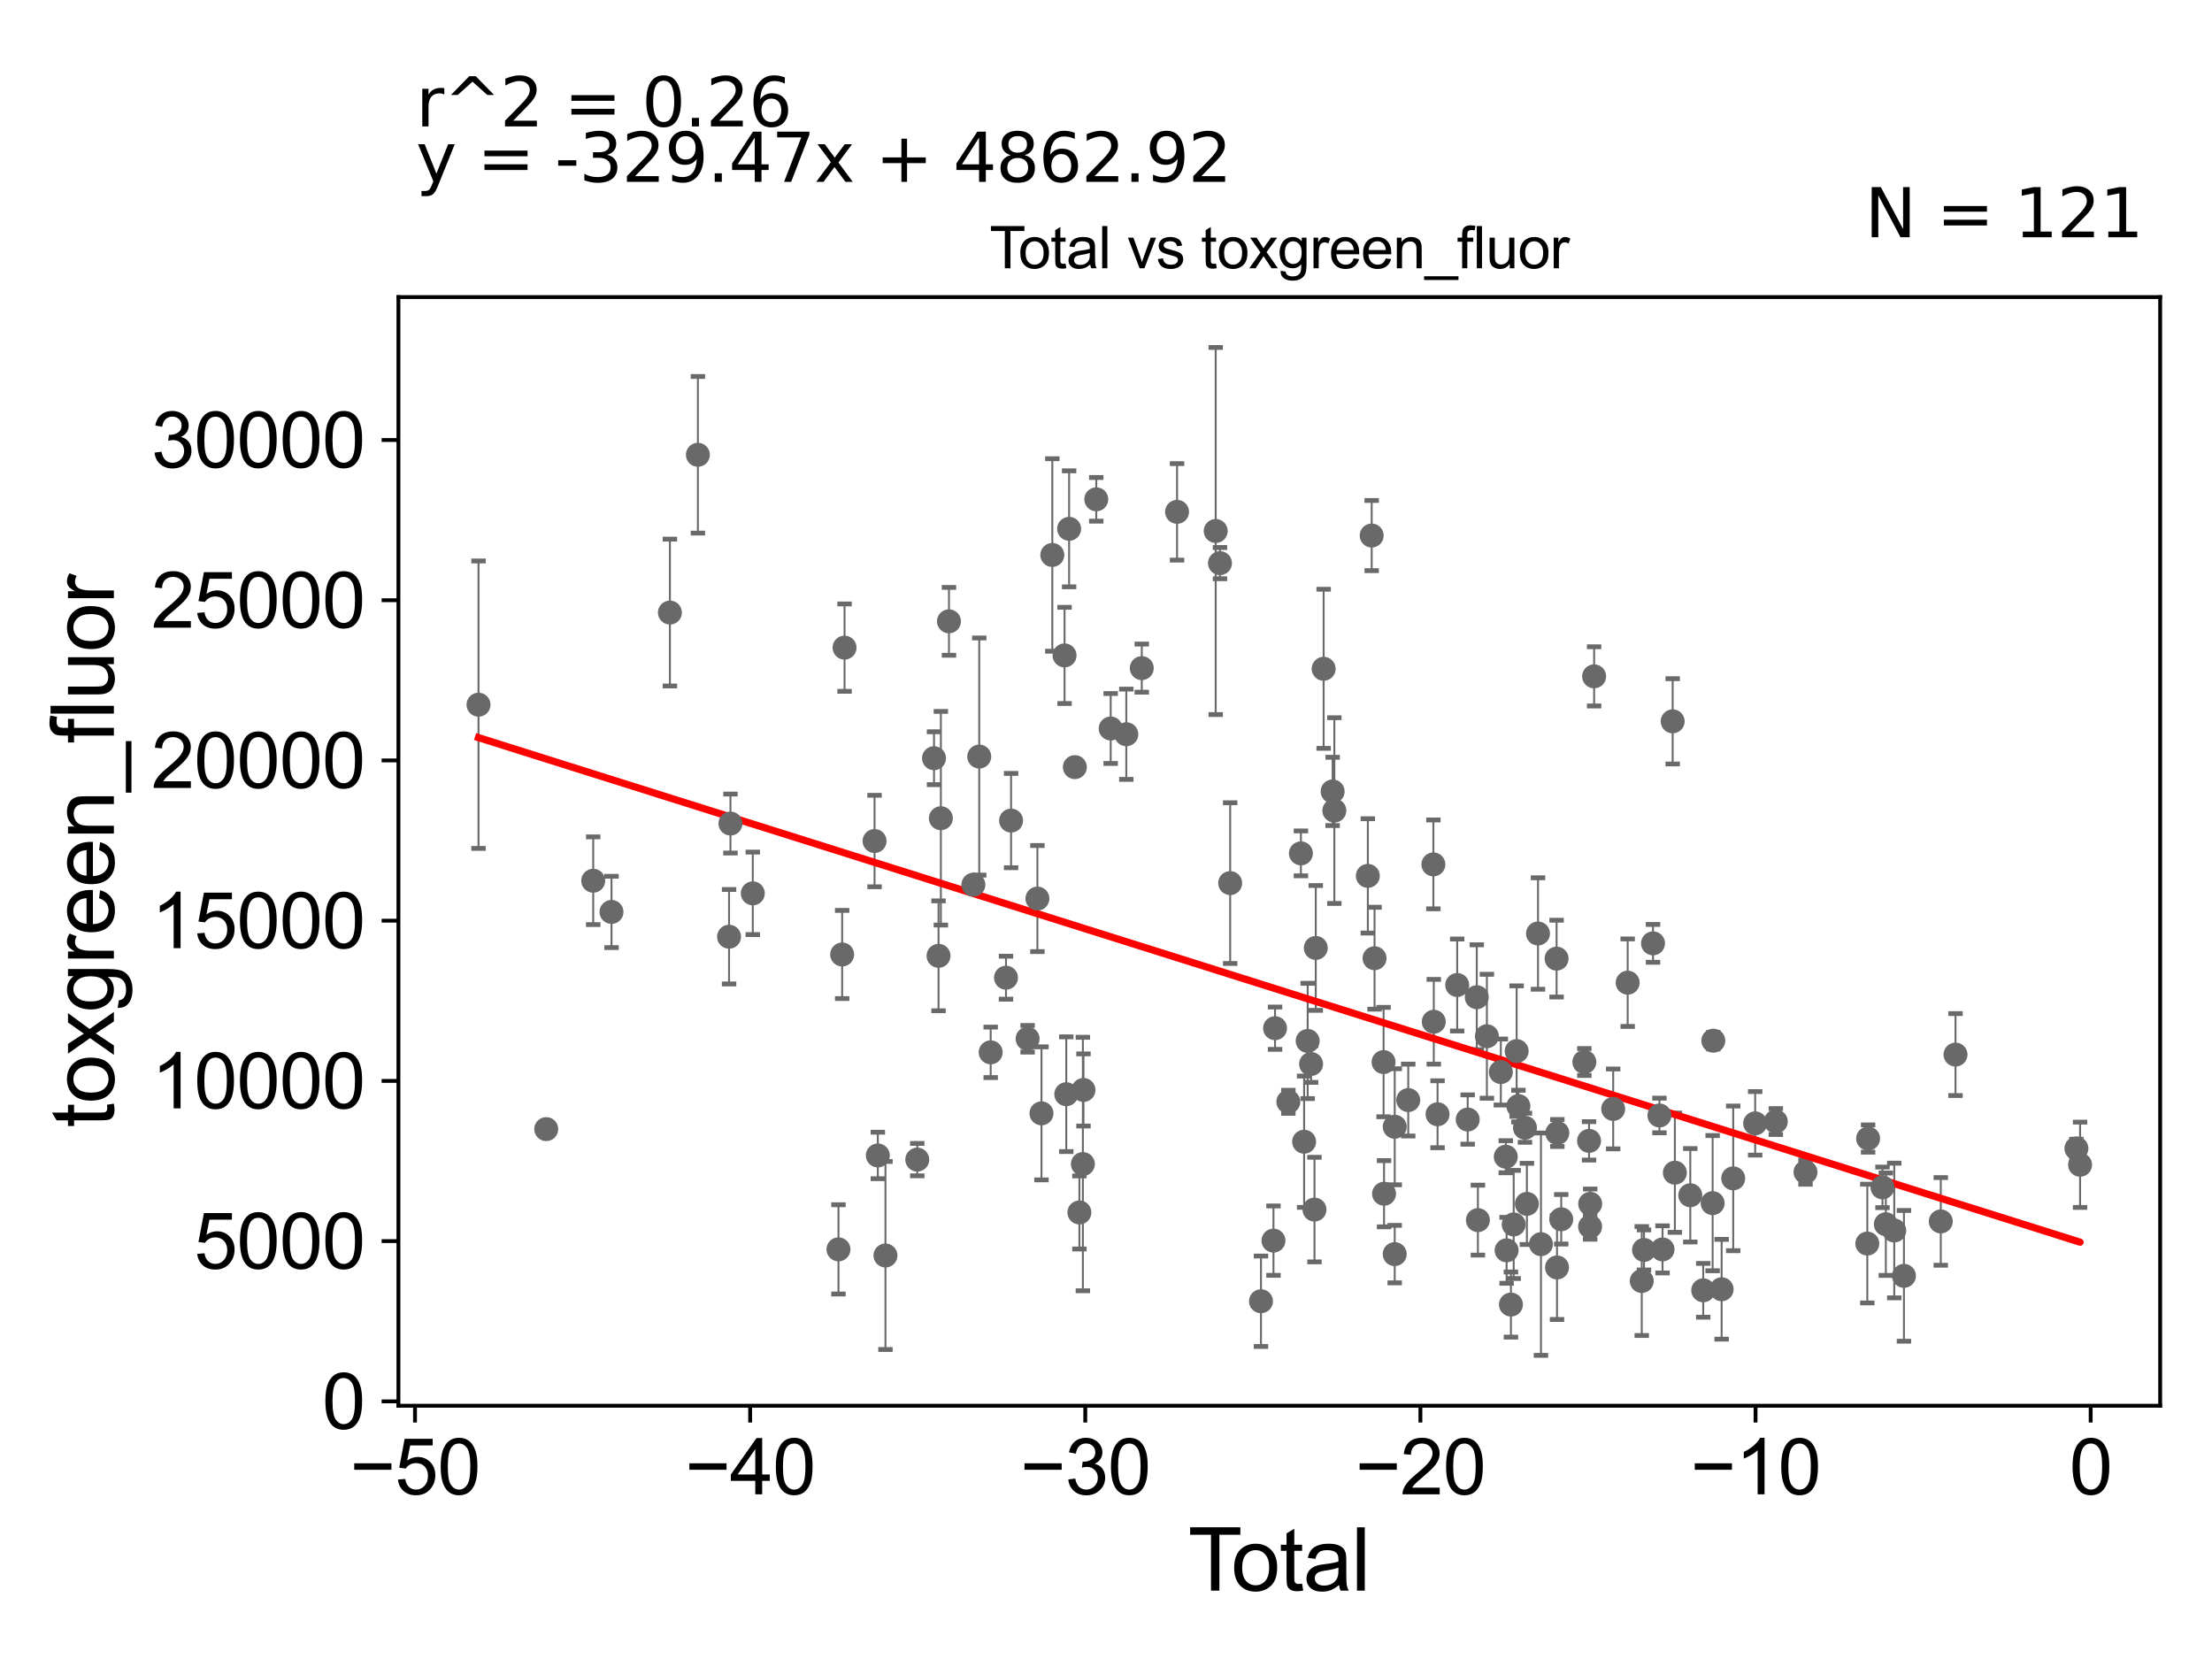 <?xml version="1.0" encoding="utf-8" standalone="no"?>
<!DOCTYPE svg PUBLIC "-//W3C//DTD SVG 1.1//EN"
  "http://www.w3.org/Graphics/SVG/1.1/DTD/svg11.dtd">
<svg xmlns:xlink="http://www.w3.org/1999/xlink" width="460.8pt" height="345.6pt" viewBox="0 0 460.8 345.6" xmlns="http://www.w3.org/2000/svg" version="1.1">
 <defs>
  <style type="text/css">*{stroke-linejoin: round; stroke-linecap: butt}</style>
 </defs>
 <g id="figure_1">
  <g id="patch_1">
   <path d="M 0 345.6 
L 460.8 345.6 
L 460.8 0 
L 0 0 
z
" style="fill: #ffffff"/>
  </g>
  <g id="axes_1">
   <g id="patch_2">
    <path d="M 83 292.84 
L 450 292.84 
L 450 61.886 
L 83 61.886 
z
" style="fill: #ffffff"/>
   </g>
   <g id="PathCollection_1">
    <defs>
     <path id="me9a0115a09" d="M 0 1.118 
C 0.297 1.118 0.581 1 0.791 0.791 
C 1 0.581 1.118 0.297 1.118 0 
C 1.118 -0.297 1 -0.581 0.791 -0.791 
C 0.581 -1 0.297 -1.118 0 -1.118 
C -0.297 -1.118 -0.581 -1 -0.791 -0.791 
C -1 -0.581 -1.118 -0.297 -1.118 0 
C -1.118 0.297 -1 0.581 -0.791 0.791 
C -0.581 1 -0.297 1.118 0 1.118 
z
" style="stroke: #696969"/>
    </defs>
    <g clip-path="url(#pace624bd10)">
     <use xlink:href="#me9a0115a09" x="99.682" y="146.799" style="fill: #696969; stroke: #696969"/>
     <use xlink:href="#me9a0115a09" x="320.392" y="194.466" style="fill: #696969; stroke: #696969"/>
     <use xlink:href="#me9a0115a09" x="318.079" y="250.791" style="fill: #696969; stroke: #696969"/>
     <use xlink:href="#me9a0115a09" x="315.946" y="218.962" style="fill: #696969; stroke: #696969"/>
     <use xlink:href="#me9a0115a09" x="314.755" y="271.762" style="fill: #696969; stroke: #696969"/>
     <use xlink:href="#me9a0115a09" x="313.854" y="260.466" style="fill: #696969; stroke: #696969"/>
     <use xlink:href="#me9a0115a09" x="313.681" y="240.969" style="fill: #696969; stroke: #696969"/>
     <use xlink:href="#me9a0115a09" x="309.745" y="215.871" style="fill: #696969; stroke: #696969"/>
     <use xlink:href="#me9a0115a09" x="307.873" y="254.174" style="fill: #696969; stroke: #696969"/>
     <use xlink:href="#me9a0115a09" x="299.469" y="232.118" style="fill: #696969; stroke: #696969"/>
     <use xlink:href="#me9a0115a09" x="324.267" y="199.699" style="fill: #696969; stroke: #696969"/>
     <use xlink:href="#me9a0115a09" x="298.599" y="180.071" style="fill: #696969; stroke: #696969"/>
     <use xlink:href="#me9a0115a09" x="432.554" y="239.246" style="fill: #696969; stroke: #696969"/>
     <use xlink:href="#me9a0115a09" x="286.345" y="199.617" style="fill: #696969; stroke: #696969"/>
     <use xlink:href="#me9a0115a09" x="285.747" y="111.564" style="fill: #696969; stroke: #696969"/>
     <use xlink:href="#me9a0115a09" x="284.944" y="182.464" style="fill: #696969; stroke: #696969"/>
     <use xlink:href="#me9a0115a09" x="277.97" y="168.861" style="fill: #696969; stroke: #696969"/>
     <use xlink:href="#me9a0115a09" x="277.611" y="164.868" style="fill: #696969; stroke: #696969"/>
     <use xlink:href="#me9a0115a09" x="275.739" y="139.319" style="fill: #696969; stroke: #696969"/>
     <use xlink:href="#me9a0115a09" x="274.099" y="197.474" style="fill: #696969; stroke: #696969"/>
     <use xlink:href="#me9a0115a09" x="273.83" y="251.98" style="fill: #696969; stroke: #696969"/>
     <use xlink:href="#me9a0115a09" x="288.322" y="248.676" style="fill: #696969; stroke: #696969"/>
     <use xlink:href="#me9a0115a09" x="271.672" y="237.841" style="fill: #696969; stroke: #696969"/>
     <use xlink:href="#me9a0115a09" x="324.356" y="264.036" style="fill: #696969; stroke: #696969"/>
     <use xlink:href="#me9a0115a09" x="330.047" y="221.238" style="fill: #696969; stroke: #696969"/>
     <use xlink:href="#me9a0115a09" x="396.627" y="265.783" style="fill: #696969; stroke: #696969"/>
     <use xlink:href="#me9a0115a09" x="394.608" y="256.337" style="fill: #696969; stroke: #696969"/>
     <use xlink:href="#me9a0115a09" x="392.855" y="255.027" style="fill: #696969; stroke: #696969"/>
     <use xlink:href="#me9a0115a09" x="392.154" y="247.346" style="fill: #696969; stroke: #696969"/>
     <use xlink:href="#me9a0115a09" x="388.992" y="259.059" style="fill: #696969; stroke: #696969"/>
     <use xlink:href="#me9a0115a09" x="369.935" y="233.634" style="fill: #696969; stroke: #696969"/>
     <use xlink:href="#me9a0115a09" x="361.062" y="245.475" style="fill: #696969; stroke: #696969"/>
     <use xlink:href="#me9a0115a09" x="358.647" y="268.575" style="fill: #696969; stroke: #696969"/>
     <use xlink:href="#me9a0115a09" x="356.915" y="216.795" style="fill: #696969; stroke: #696969"/>
     <use xlink:href="#me9a0115a09" x="325.232" y="253.998" style="fill: #696969; stroke: #696969"/>
     <use xlink:href="#me9a0115a09" x="356.773" y="250.638" style="fill: #696969; stroke: #696969"/>
     <use xlink:href="#me9a0115a09" x="352.116" y="248.995" style="fill: #696969; stroke: #696969"/>
     <use xlink:href="#me9a0115a09" x="348.907" y="244.296" style="fill: #696969; stroke: #696969"/>
     <use xlink:href="#me9a0115a09" x="348.448" y="150.267" style="fill: #696969; stroke: #696969"/>
     <use xlink:href="#me9a0115a09" x="346.339" y="260.275" style="fill: #696969; stroke: #696969"/>
     <use xlink:href="#me9a0115a09" x="344.353" y="196.517" style="fill: #696969; stroke: #696969"/>
     <use xlink:href="#me9a0115a09" x="342.474" y="260.386" style="fill: #696969; stroke: #696969"/>
     <use xlink:href="#me9a0115a09" x="342.007" y="266.858" style="fill: #696969; stroke: #696969"/>
     <use xlink:href="#me9a0115a09" x="332.085" y="140.898" style="fill: #696969; stroke: #696969"/>
     <use xlink:href="#me9a0115a09" x="331.266" y="250.778" style="fill: #696969; stroke: #696969"/>
     <use xlink:href="#me9a0115a09" x="354.814" y="268.794" style="fill: #696969; stroke: #696969"/>
     <use xlink:href="#me9a0115a09" x="271.004" y="177.774" style="fill: #696969; stroke: #696969"/>
     <use xlink:href="#me9a0115a09" x="288.223" y="221.249" style="fill: #696969; stroke: #696969"/>
     <use xlink:href="#me9a0115a09" x="265.617" y="214.193" style="fill: #696969; stroke: #696969"/>
     <use xlink:href="#me9a0115a09" x="221.766" y="136.532" style="fill: #696969; stroke: #696969"/>
     <use xlink:href="#me9a0115a09" x="219.216" y="115.608" style="fill: #696969; stroke: #696969"/>
     <use xlink:href="#me9a0115a09" x="268.386" y="229.523" style="fill: #696969; stroke: #696969"/>
     <use xlink:href="#me9a0115a09" x="209.569" y="203.67" style="fill: #696969; stroke: #696969"/>
     <use xlink:href="#me9a0115a09" x="203.994" y="157.604" style="fill: #696969; stroke: #696969"/>
     <use xlink:href="#me9a0115a09" x="197.686" y="129.434" style="fill: #696969; stroke: #696969"/>
     <use xlink:href="#me9a0115a09" x="222.717" y="110.163" style="fill: #696969; stroke: #696969"/>
     <use xlink:href="#me9a0115a09" x="196" y="170.452" style="fill: #696969; stroke: #696969"/>
     <use xlink:href="#me9a0115a09" x="194.572" y="157.946" style="fill: #696969; stroke: #696969"/>
     <use xlink:href="#me9a0115a09" x="182.187" y="175.201" style="fill: #696969; stroke: #696969"/>
     <use xlink:href="#me9a0115a09" x="175.937" y="134.913" style="fill: #696969; stroke: #696969"/>
     <use xlink:href="#me9a0115a09" x="152.167" y="171.561" style="fill: #696969; stroke: #696969"/>
     <use xlink:href="#me9a0115a09" x="145.385" y="94.742" style="fill: #696969; stroke: #696969"/>
     <use xlink:href="#me9a0115a09" x="139.552" y="127.609" style="fill: #696969; stroke: #696969"/>
     <use xlink:href="#me9a0115a09" x="195.513" y="199.116" style="fill: #696969; stroke: #696969"/>
     <use xlink:href="#me9a0115a09" x="223.913" y="159.806" style="fill: #696969; stroke: #696969"/>
     <use xlink:href="#me9a0115a09" x="210.628" y="170.942" style="fill: #696969; stroke: #696969"/>
     <use xlink:href="#me9a0115a09" x="433.318" y="242.644" style="fill: #696969; stroke: #696969"/>
     <use xlink:href="#me9a0115a09" x="256.267" y="183.966" style="fill: #696969; stroke: #696969"/>
     <use xlink:href="#me9a0115a09" x="254.143" y="117.311" style="fill: #696969; stroke: #696969"/>
     <use xlink:href="#me9a0115a09" x="253.253" y="110.616" style="fill: #696969; stroke: #696969"/>
     <use xlink:href="#me9a0115a09" x="245.202" y="106.628" style="fill: #696969; stroke: #696969"/>
     <use xlink:href="#me9a0115a09" x="225.583" y="242.489" style="fill: #696969; stroke: #696969"/>
     <use xlink:href="#me9a0115a09" x="237.852" y="139.182" style="fill: #696969; stroke: #696969"/>
     <use xlink:href="#me9a0115a09" x="234.633" y="152.957" style="fill: #696969; stroke: #696969"/>
     <use xlink:href="#me9a0115a09" x="262.684" y="271.073" style="fill: #696969; stroke: #696969"/>
     <use xlink:href="#me9a0115a09" x="228.373" y="104.017" style="fill: #696969; stroke: #696969"/>
     <use xlink:href="#me9a0115a09" x="231.376" y="151.761" style="fill: #696969; stroke: #696969"/>
    </g>
   </g>
   <g id="PathCollection_2">
    <g clip-path="url(#pace624bd10)">
     <use xlink:href="#me9a0115a09" x="331.248" y="255.531" style="fill: #696969; stroke: #696969"/>
     <use xlink:href="#me9a0115a09" x="224.858" y="252.578" style="fill: #696969; stroke: #696969"/>
     <use xlink:href="#me9a0115a09" x="182.868" y="240.703" style="fill: #696969; stroke: #696969"/>
     <use xlink:href="#me9a0115a09" x="184.457" y="261.542" style="fill: #696969; stroke: #696969"/>
     <use xlink:href="#me9a0115a09" x="191.082" y="241.568" style="fill: #696969; stroke: #696969"/>
     <use xlink:href="#me9a0115a09" x="174.668" y="260.266" style="fill: #696969; stroke: #696969"/>
     <use xlink:href="#me9a0115a09" x="113.791" y="235.215" style="fill: #696969; stroke: #696969"/>
     <use xlink:href="#me9a0115a09" x="156.821" y="186.098" style="fill: #696969; stroke: #696969"/>
     <use xlink:href="#me9a0115a09" x="123.577" y="183.474" style="fill: #696969; stroke: #696969"/>
     <use xlink:href="#me9a0115a09" x="290.547" y="234.723" style="fill: #696969; stroke: #696969"/>
     <use xlink:href="#me9a0115a09" x="202.776" y="184.294" style="fill: #696969; stroke: #696969"/>
     <use xlink:href="#me9a0115a09" x="225.71" y="227.058" style="fill: #696969; stroke: #696969"/>
     <use xlink:href="#me9a0115a09" x="175.437" y="198.836" style="fill: #696969; stroke: #696969"/>
     <use xlink:href="#me9a0115a09" x="127.387" y="189.971" style="fill: #696969; stroke: #696969"/>
     <use xlink:href="#me9a0115a09" x="206.377" y="219.221" style="fill: #696969; stroke: #696969"/>
     <use xlink:href="#me9a0115a09" x="222.125" y="227.943" style="fill: #696969; stroke: #696969"/>
     <use xlink:href="#me9a0115a09" x="151.877" y="195.136" style="fill: #696969; stroke: #696969"/>
     <use xlink:href="#me9a0115a09" x="214.069" y="216.398" style="fill: #696969; stroke: #696969"/>
     <use xlink:href="#me9a0115a09" x="216.109" y="187.187" style="fill: #696969; stroke: #696969"/>
     <use xlink:href="#me9a0115a09" x="216.959" y="231.933" style="fill: #696969; stroke: #696969"/>
    </g>
   </g>
   <g id="PathCollection_3">
    <g clip-path="url(#pace624bd10)">
     <use xlink:href="#me9a0115a09" x="365.633" y="234.016" style="fill: #696969; stroke: #696969"/>
     <use xlink:href="#me9a0115a09" x="265.288" y="258.444" style="fill: #696969; stroke: #696969"/>
     <use xlink:href="#me9a0115a09" x="404.3" y="254.444" style="fill: #696969; stroke: #696969"/>
     <use xlink:href="#me9a0115a09" x="407.368" y="219.687" style="fill: #696969; stroke: #696969"/>
     <use xlink:href="#me9a0115a09" x="376.119" y="244.176" style="fill: #696969; stroke: #696969"/>
     <use xlink:href="#me9a0115a09" x="272.412" y="216.849" style="fill: #696969; stroke: #696969"/>
     <use xlink:href="#me9a0115a09" x="273.124" y="221.649" style="fill: #696969; stroke: #696969"/>
     <use xlink:href="#me9a0115a09" x="389.161" y="237.176" style="fill: #696969; stroke: #696969"/>
     <use xlink:href="#me9a0115a09" x="298.683" y="212.847" style="fill: #696969; stroke: #696969"/>
     <use xlink:href="#me9a0115a09" x="339.074" y="204.71" style="fill: #696969; stroke: #696969"/>
     <use xlink:href="#me9a0115a09" x="331.03" y="237.665" style="fill: #696969; stroke: #696969"/>
     <use xlink:href="#me9a0115a09" x="324.418" y="236.021" style="fill: #696969; stroke: #696969"/>
     <use xlink:href="#me9a0115a09" x="321.012" y="259.18" style="fill: #696969; stroke: #696969"/>
     <use xlink:href="#me9a0115a09" x="317.678" y="234.929" style="fill: #696969; stroke: #696969"/>
     <use xlink:href="#me9a0115a09" x="316.312" y="230.417" style="fill: #696969; stroke: #696969"/>
     <use xlink:href="#me9a0115a09" x="315.329" y="255.073" style="fill: #696969; stroke: #696969"/>
     <use xlink:href="#me9a0115a09" x="290.543" y="261.252" style="fill: #696969; stroke: #696969"/>
     <use xlink:href="#me9a0115a09" x="312.651" y="223.324" style="fill: #696969; stroke: #696969"/>
     <use xlink:href="#me9a0115a09" x="293.362" y="229.163" style="fill: #696969; stroke: #696969"/>
     <use xlink:href="#me9a0115a09" x="307.639" y="207.739" style="fill: #696969; stroke: #696969"/>
     <use xlink:href="#me9a0115a09" x="305.747" y="233.218" style="fill: #696969; stroke: #696969"/>
     <use xlink:href="#me9a0115a09" x="303.562" y="205.193" style="fill: #696969; stroke: #696969"/>
     <use xlink:href="#me9a0115a09" x="345.691" y="232.373" style="fill: #696969; stroke: #696969"/>
     <use xlink:href="#me9a0115a09" x="336.055" y="231.007" style="fill: #696969; stroke: #696969"/>
    </g>
   </g>
   <g id="matplotlib.axis_1">
    <g id="xtick_1">
     <g id="line2d_1">
      <defs>
       <path id="m1bc9b077a1" d="M 0 0 
L 0 3.5 
" style="stroke: #000000; stroke-width: 0.8"/>
      </defs>
      <g>
       <use xlink:href="#m1bc9b077a1" x="86.453" y="292.84" style="stroke: #000000; stroke-width: 0.8"/>
      </g>
     </g>
     <g id="text_1">
      <!-- −50 -->
      <g transform="translate(72.883 311.293)scale(0.16 -0.16)">
       <defs>
        <path id="ArialMT-2212" d="M 3381 1997 
L 356 1997 
L 356 2522 
L 3381 2522 
L 3381 1997 
z
" transform="scale(0.016)"/>
        <path id="ArialMT-35" d="M 266 1200 
L 856 1250 
Q 922 819 1161 601 
Q 1400 384 1738 384 
Q 2144 384 2425 690 
Q 2706 997 2706 1503 
Q 2706 1984 2436 2262 
Q 2166 2541 1728 2541 
Q 1456 2541 1237 2417 
Q 1019 2294 894 2097 
L 366 2166 
L 809 4519 
L 3088 4519 
L 3088 3981 
L 1259 3981 
L 1013 2750 
Q 1425 3038 1878 3038 
Q 2478 3038 2890 2622 
Q 3303 2206 3303 1553 
Q 3303 931 2941 478 
Q 2500 -78 1738 -78 
Q 1113 -78 717 272 
Q 322 622 266 1200 
z
" transform="scale(0.016)"/>
        <path id="ArialMT-30" d="M 266 2259 
Q 266 3072 433 3567 
Q 600 4063 929 4331 
Q 1259 4600 1759 4600 
Q 2128 4600 2406 4451 
Q 2684 4303 2865 4023 
Q 3047 3744 3150 3342 
Q 3253 2941 3253 2259 
Q 3253 1453 3087 958 
Q 2922 463 2592 192 
Q 2263 -78 1759 -78 
Q 1097 -78 719 397 
Q 266 969 266 2259 
z
M 844 2259 
Q 844 1131 1108 757 
Q 1372 384 1759 384 
Q 2147 384 2411 759 
Q 2675 1134 2675 2259 
Q 2675 3391 2411 3762 
Q 2147 4134 1753 4134 
Q 1366 4134 1134 3806 
Q 844 3388 844 2259 
z
" transform="scale(0.016)"/>
       </defs>
       <use xlink:href="#ArialMT-2212"/>
       <use xlink:href="#ArialMT-35" x="58.398"/>
       <use xlink:href="#ArialMT-30" x="114.014"/>
      </g>
     </g>
    </g>
    <g id="xtick_2">
     <g id="line2d_2">
      <g>
       <use xlink:href="#m1bc9b077a1" x="156.268" y="292.84" style="stroke: #000000; stroke-width: 0.8"/>
      </g>
     </g>
     <g id="text_2">
      <!-- −40 -->
      <g transform="translate(142.698 311.293)scale(0.16 -0.16)">
       <defs>
        <path id="ArialMT-34" d="M 2069 0 
L 2069 1097 
L 81 1097 
L 81 1613 
L 2172 4581 
L 2631 4581 
L 2631 1613 
L 3250 1613 
L 3250 1097 
L 2631 1097 
L 2631 0 
L 2069 0 
z
M 2069 1613 
L 2069 3678 
L 634 1613 
L 2069 1613 
z
" transform="scale(0.016)"/>
       </defs>
       <use xlink:href="#ArialMT-2212"/>
       <use xlink:href="#ArialMT-34" x="58.398"/>
       <use xlink:href="#ArialMT-30" x="114.014"/>
      </g>
     </g>
    </g>
    <g id="xtick_3">
     <g id="line2d_3">
      <g>
       <use xlink:href="#m1bc9b077a1" x="226.082" y="292.84" style="stroke: #000000; stroke-width: 0.8"/>
      </g>
     </g>
     <g id="text_3">
      <!-- −30 -->
      <g transform="translate(212.512 311.293)scale(0.16 -0.16)">
       <defs>
        <path id="ArialMT-33" d="M 269 1209 
L 831 1284 
Q 928 806 1161 595 
Q 1394 384 1728 384 
Q 2125 384 2398 659 
Q 2672 934 2672 1341 
Q 2672 1728 2419 1979 
Q 2166 2231 1775 2231 
Q 1616 2231 1378 2169 
L 1441 2663 
Q 1497 2656 1531 2656 
Q 1891 2656 2178 2843 
Q 2466 3031 2466 3422 
Q 2466 3731 2256 3934 
Q 2047 4138 1716 4138 
Q 1388 4138 1169 3931 
Q 950 3725 888 3313 
L 325 3413 
Q 428 3978 793 4289 
Q 1159 4600 1703 4600 
Q 2078 4600 2393 4439 
Q 2709 4278 2876 4000 
Q 3044 3722 3044 3409 
Q 3044 3113 2884 2869 
Q 2725 2625 2413 2481 
Q 2819 2388 3044 2092 
Q 3269 1797 3269 1353 
Q 3269 753 2831 336 
Q 2394 -81 1725 -81 
Q 1122 -81 723 278 
Q 325 638 269 1209 
z
" transform="scale(0.016)"/>
       </defs>
       <use xlink:href="#ArialMT-2212"/>
       <use xlink:href="#ArialMT-33" x="58.398"/>
       <use xlink:href="#ArialMT-30" x="114.014"/>
      </g>
     </g>
    </g>
    <g id="xtick_4">
     <g id="line2d_4">
      <g>
       <use xlink:href="#m1bc9b077a1" x="295.896" y="292.84" style="stroke: #000000; stroke-width: 0.8"/>
      </g>
     </g>
     <g id="text_4">
      <!-- −20 -->
      <g transform="translate(282.326 311.293)scale(0.16 -0.16)">
       <defs>
        <path id="ArialMT-32" d="M 3222 541 
L 3222 0 
L 194 0 
Q 188 203 259 391 
Q 375 700 629 1000 
Q 884 1300 1366 1694 
Q 2113 2306 2375 2664 
Q 2638 3022 2638 3341 
Q 2638 3675 2398 3904 
Q 2159 4134 1775 4134 
Q 1369 4134 1125 3890 
Q 881 3647 878 3216 
L 300 3275 
Q 359 3922 746 4261 
Q 1134 4600 1788 4600 
Q 2447 4600 2831 4234 
Q 3216 3869 3216 3328 
Q 3216 3053 3103 2787 
Q 2991 2522 2730 2228 
Q 2469 1934 1863 1422 
Q 1356 997 1212 845 
Q 1069 694 975 541 
L 3222 541 
z
" transform="scale(0.016)"/>
       </defs>
       <use xlink:href="#ArialMT-2212"/>
       <use xlink:href="#ArialMT-32" x="58.398"/>
       <use xlink:href="#ArialMT-30" x="114.014"/>
      </g>
     </g>
    </g>
    <g id="xtick_5">
     <g id="line2d_5">
      <g>
       <use xlink:href="#m1bc9b077a1" x="365.71" y="292.84" style="stroke: #000000; stroke-width: 0.8"/>
      </g>
     </g>
     <g id="text_5">
      <!-- −10 -->
      <g transform="translate(352.14 311.293)scale(0.16 -0.16)">
       <defs>
        <path id="ArialMT-31" d="M 2384 0 
L 1822 0 
L 1822 3584 
Q 1619 3391 1289 3197 
Q 959 3003 697 2906 
L 697 3450 
Q 1169 3672 1522 3987 
Q 1875 4303 2022 4600 
L 2384 4600 
L 2384 0 
z
" transform="scale(0.016)"/>
       </defs>
       <use xlink:href="#ArialMT-2212"/>
       <use xlink:href="#ArialMT-31" x="58.398"/>
       <use xlink:href="#ArialMT-30" x="114.014"/>
      </g>
     </g>
    </g>
    <g id="xtick_6">
     <g id="line2d_6">
      <g>
       <use xlink:href="#m1bc9b077a1" x="435.524" y="292.84" style="stroke: #000000; stroke-width: 0.8"/>
      </g>
     </g>
     <g id="text_6">
      <!-- 0 -->
      <g transform="translate(431.075 311.293)scale(0.16 -0.16)">
       <use xlink:href="#ArialMT-30"/>
      </g>
     </g>
    </g>
    <g id="text_7">
     <!-- Total -->
     <g transform="translate(247.495 331.357)scale(0.18 -0.18)">
      <defs>
       <path id="ArialMT-54" d="M 1659 0 
L 1659 4041 
L 150 4041 
L 150 4581 
L 3781 4581 
L 3781 4041 
L 2266 4041 
L 2266 0 
L 1659 0 
z
" transform="scale(0.016)"/>
       <path id="ArialMT-6f" d="M 213 1659 
Q 213 2581 725 3025 
Q 1153 3394 1769 3394 
Q 2453 3394 2887 2945 
Q 3322 2497 3322 1706 
Q 3322 1066 3130 698 
Q 2938 331 2570 128 
Q 2203 -75 1769 -75 
Q 1072 -75 642 372 
Q 213 819 213 1659 
z
M 791 1659 
Q 791 1022 1069 705 
Q 1347 388 1769 388 
Q 2188 388 2466 706 
Q 2744 1025 2744 1678 
Q 2744 2294 2464 2611 
Q 2184 2928 1769 2928 
Q 1347 2928 1069 2612 
Q 791 2297 791 1659 
z
" transform="scale(0.016)"/>
       <path id="ArialMT-74" d="M 1650 503 
L 1731 6 
Q 1494 -44 1306 -44 
Q 1000 -44 831 53 
Q 663 150 594 308 
Q 525 466 525 972 
L 525 2881 
L 113 2881 
L 113 3319 
L 525 3319 
L 525 4141 
L 1084 4478 
L 1084 3319 
L 1650 3319 
L 1650 2881 
L 1084 2881 
L 1084 941 
Q 1084 700 1114 631 
Q 1144 563 1211 522 
Q 1278 481 1403 481 
Q 1497 481 1650 503 
z
" transform="scale(0.016)"/>
       <path id="ArialMT-61" d="M 2588 409 
Q 2275 144 1986 34 
Q 1697 -75 1366 -75 
Q 819 -75 525 192 
Q 231 459 231 875 
Q 231 1119 342 1320 
Q 453 1522 633 1644 
Q 813 1766 1038 1828 
Q 1203 1872 1538 1913 
Q 2219 1994 2541 2106 
Q 2544 2222 2544 2253 
Q 2544 2597 2384 2738 
Q 2169 2928 1744 2928 
Q 1347 2928 1158 2789 
Q 969 2650 878 2297 
L 328 2372 
Q 403 2725 575 2942 
Q 747 3159 1072 3276 
Q 1397 3394 1825 3394 
Q 2250 3394 2515 3294 
Q 2781 3194 2906 3042 
Q 3031 2891 3081 2659 
Q 3109 2516 3109 2141 
L 3109 1391 
Q 3109 606 3145 398 
Q 3181 191 3288 0 
L 2700 0 
Q 2613 175 2588 409 
z
M 2541 1666 
Q 2234 1541 1622 1453 
Q 1275 1403 1131 1340 
Q 988 1278 909 1158 
Q 831 1038 831 891 
Q 831 666 1001 516 
Q 1172 366 1500 366 
Q 1825 366 2078 508 
Q 2331 650 2450 897 
Q 2541 1088 2541 1459 
L 2541 1666 
z
" transform="scale(0.016)"/>
       <path id="ArialMT-6c" d="M 409 0 
L 409 4581 
L 972 4581 
L 972 0 
L 409 0 
z
" transform="scale(0.016)"/>
      </defs>
      <use xlink:href="#ArialMT-54"/>
      <use xlink:href="#ArialMT-6f" x="49.959"/>
      <use xlink:href="#ArialMT-74" x="105.574"/>
      <use xlink:href="#ArialMT-61" x="133.357"/>
      <use xlink:href="#ArialMT-6c" x="188.973"/>
     </g>
    </g>
   </g>
   <g id="matplotlib.axis_2">
    <g id="ytick_1">
     <g id="line2d_7">
      <defs>
       <path id="m06c6aca95b" d="M 0 0 
L -3.5 0 
" style="stroke: #000000; stroke-width: 0.8"/>
      </defs>
      <g>
       <use xlink:href="#m06c6aca95b" x="83" y="291.928" style="stroke: #000000; stroke-width: 0.8"/>
      </g>
     </g>
     <g id="text_8">
      <!-- 0 -->
      <g transform="translate(67.103 297.654)scale(0.16 -0.16)">
       <use xlink:href="#ArialMT-30"/>
      </g>
     </g>
    </g>
    <g id="ytick_2">
     <g id="line2d_8">
      <g>
       <use xlink:href="#m06c6aca95b" x="83" y="258.549" style="stroke: #000000; stroke-width: 0.8"/>
      </g>
     </g>
     <g id="text_9">
      <!-- 5000 -->
      <g transform="translate(40.41 264.276)scale(0.16 -0.16)">
       <use xlink:href="#ArialMT-35"/>
       <use xlink:href="#ArialMT-30" x="55.615"/>
       <use xlink:href="#ArialMT-30" x="111.23"/>
       <use xlink:href="#ArialMT-30" x="166.846"/>
      </g>
     </g>
    </g>
    <g id="ytick_3">
     <g id="line2d_9">
      <g>
       <use xlink:href="#m06c6aca95b" x="83" y="225.171" style="stroke: #000000; stroke-width: 0.8"/>
      </g>
     </g>
     <g id="text_10">
      <!-- 10000 -->
      <g transform="translate(31.512 230.897)scale(0.16 -0.16)">
       <use xlink:href="#ArialMT-31"/>
       <use xlink:href="#ArialMT-30" x="55.615"/>
       <use xlink:href="#ArialMT-30" x="111.23"/>
       <use xlink:href="#ArialMT-30" x="166.846"/>
       <use xlink:href="#ArialMT-30" x="222.461"/>
      </g>
     </g>
    </g>
    <g id="ytick_4">
     <g id="line2d_10">
      <g>
       <use xlink:href="#m06c6aca95b" x="83" y="191.793" style="stroke: #000000; stroke-width: 0.8"/>
      </g>
     </g>
     <g id="text_11">
      <!-- 15000 -->
      <g transform="translate(31.512 197.519)scale(0.16 -0.16)">
       <use xlink:href="#ArialMT-31"/>
       <use xlink:href="#ArialMT-35" x="55.615"/>
       <use xlink:href="#ArialMT-30" x="111.23"/>
       <use xlink:href="#ArialMT-30" x="166.846"/>
       <use xlink:href="#ArialMT-30" x="222.461"/>
      </g>
     </g>
    </g>
    <g id="ytick_5">
     <g id="line2d_11">
      <g>
       <use xlink:href="#m06c6aca95b" x="83" y="158.414" style="stroke: #000000; stroke-width: 0.8"/>
      </g>
     </g>
     <g id="text_12">
      <!-- 20000 -->
      <g transform="translate(31.512 164.141)scale(0.16 -0.16)">
       <use xlink:href="#ArialMT-32"/>
       <use xlink:href="#ArialMT-30" x="55.615"/>
       <use xlink:href="#ArialMT-30" x="111.23"/>
       <use xlink:href="#ArialMT-30" x="166.846"/>
       <use xlink:href="#ArialMT-30" x="222.461"/>
      </g>
     </g>
    </g>
    <g id="ytick_6">
     <g id="line2d_12">
      <g>
       <use xlink:href="#m06c6aca95b" x="83" y="125.036" style="stroke: #000000; stroke-width: 0.8"/>
      </g>
     </g>
     <g id="text_13">
      <!-- 25000 -->
      <g transform="translate(31.512 130.762)scale(0.16 -0.16)">
       <use xlink:href="#ArialMT-32"/>
       <use xlink:href="#ArialMT-35" x="55.615"/>
       <use xlink:href="#ArialMT-30" x="111.23"/>
       <use xlink:href="#ArialMT-30" x="166.846"/>
       <use xlink:href="#ArialMT-30" x="222.461"/>
      </g>
     </g>
    </g>
    <g id="ytick_7">
     <g id="line2d_13">
      <g>
       <use xlink:href="#m06c6aca95b" x="83" y="91.658" style="stroke: #000000; stroke-width: 0.8"/>
      </g>
     </g>
     <g id="text_14">
      <!-- 30000 -->
      <g transform="translate(31.512 97.384)scale(0.16 -0.16)">
       <use xlink:href="#ArialMT-33"/>
       <use xlink:href="#ArialMT-30" x="55.615"/>
       <use xlink:href="#ArialMT-30" x="111.23"/>
       <use xlink:href="#ArialMT-30" x="166.846"/>
       <use xlink:href="#ArialMT-30" x="222.461"/>
      </g>
     </g>
    </g>
    <g id="text_15">
     <!-- toxgreen_fluor -->
     <g transform="translate(23.724 234.895)rotate(-90)scale(0.18 -0.18)">
      <defs>
       <path id="ArialMT-78" d="M 47 0 
L 1259 1725 
L 138 3319 
L 841 3319 
L 1350 2541 
Q 1494 2319 1581 2169 
Q 1719 2375 1834 2534 
L 2394 3319 
L 3066 3319 
L 1919 1756 
L 3153 0 
L 2463 0 
L 1781 1031 
L 1600 1309 
L 728 0 
L 47 0 
z
" transform="scale(0.016)"/>
       <path id="ArialMT-67" d="M 319 -275 
L 866 -356 
Q 900 -609 1056 -725 
Q 1266 -881 1628 -881 
Q 2019 -881 2231 -725 
Q 2444 -569 2519 -288 
Q 2563 -116 2559 434 
Q 2191 0 1641 0 
Q 956 0 581 494 
Q 206 988 206 1678 
Q 206 2153 378 2554 
Q 550 2956 876 3175 
Q 1203 3394 1644 3394 
Q 2231 3394 2613 2919 
L 2613 3319 
L 3131 3319 
L 3131 450 
Q 3131 -325 2973 -648 
Q 2816 -972 2473 -1159 
Q 2131 -1347 1631 -1347 
Q 1038 -1347 672 -1080 
Q 306 -813 319 -275 
z
M 784 1719 
Q 784 1066 1043 766 
Q 1303 466 1694 466 
Q 2081 466 2343 764 
Q 2606 1063 2606 1700 
Q 2606 2309 2336 2618 
Q 2066 2928 1684 2928 
Q 1309 2928 1046 2623 
Q 784 2319 784 1719 
z
" transform="scale(0.016)"/>
       <path id="ArialMT-72" d="M 416 0 
L 416 3319 
L 922 3319 
L 922 2816 
Q 1116 3169 1280 3281 
Q 1444 3394 1641 3394 
Q 1925 3394 2219 3213 
L 2025 2691 
Q 1819 2813 1613 2813 
Q 1428 2813 1281 2702 
Q 1134 2591 1072 2394 
Q 978 2094 978 1738 
L 978 0 
L 416 0 
z
" transform="scale(0.016)"/>
       <path id="ArialMT-65" d="M 2694 1069 
L 3275 997 
Q 3138 488 2766 206 
Q 2394 -75 1816 -75 
Q 1088 -75 661 373 
Q 234 822 234 1631 
Q 234 2469 665 2931 
Q 1097 3394 1784 3394 
Q 2450 3394 2872 2941 
Q 3294 2488 3294 1666 
Q 3294 1616 3291 1516 
L 816 1516 
Q 847 969 1125 678 
Q 1403 388 1819 388 
Q 2128 388 2347 550 
Q 2566 713 2694 1069 
z
M 847 1978 
L 2700 1978 
Q 2663 2397 2488 2606 
Q 2219 2931 1791 2931 
Q 1403 2931 1139 2672 
Q 875 2413 847 1978 
z
" transform="scale(0.016)"/>
       <path id="ArialMT-6e" d="M 422 0 
L 422 3319 
L 928 3319 
L 928 2847 
Q 1294 3394 1984 3394 
Q 2284 3394 2536 3286 
Q 2788 3178 2913 3003 
Q 3038 2828 3088 2588 
Q 3119 2431 3119 2041 
L 3119 0 
L 2556 0 
L 2556 2019 
Q 2556 2363 2490 2533 
Q 2425 2703 2258 2804 
Q 2091 2906 1866 2906 
Q 1506 2906 1245 2678 
Q 984 2450 984 1813 
L 984 0 
L 422 0 
z
" transform="scale(0.016)"/>
       <path id="ArialMT-5f" d="M -97 -1272 
L -97 -866 
L 3631 -866 
L 3631 -1272 
L -97 -1272 
z
" transform="scale(0.016)"/>
       <path id="ArialMT-66" d="M 556 0 
L 556 2881 
L 59 2881 
L 59 3319 
L 556 3319 
L 556 3672 
Q 556 4006 616 4169 
Q 697 4388 901 4523 
Q 1106 4659 1475 4659 
Q 1713 4659 2000 4603 
L 1916 4113 
Q 1741 4144 1584 4144 
Q 1328 4144 1222 4034 
Q 1116 3925 1116 3625 
L 1116 3319 
L 1763 3319 
L 1763 2881 
L 1116 2881 
L 1116 0 
L 556 0 
z
" transform="scale(0.016)"/>
       <path id="ArialMT-75" d="M 2597 0 
L 2597 488 
Q 2209 -75 1544 -75 
Q 1250 -75 995 37 
Q 741 150 617 320 
Q 494 491 444 738 
Q 409 903 409 1263 
L 409 3319 
L 972 3319 
L 972 1478 
Q 972 1038 1006 884 
Q 1059 663 1231 536 
Q 1403 409 1656 409 
Q 1909 409 2131 539 
Q 2353 669 2445 892 
Q 2538 1116 2538 1541 
L 2538 3319 
L 3100 3319 
L 3100 0 
L 2597 0 
z
" transform="scale(0.016)"/>
      </defs>
      <use xlink:href="#ArialMT-74"/>
      <use xlink:href="#ArialMT-6f" x="27.783"/>
      <use xlink:href="#ArialMT-78" x="83.398"/>
      <use xlink:href="#ArialMT-67" x="133.398"/>
      <use xlink:href="#ArialMT-72" x="189.014"/>
      <use xlink:href="#ArialMT-65" x="222.314"/>
      <use xlink:href="#ArialMT-65" x="277.93"/>
      <use xlink:href="#ArialMT-6e" x="333.545"/>
      <use xlink:href="#ArialMT-5f" x="389.16"/>
      <use xlink:href="#ArialMT-66" x="444.775"/>
      <use xlink:href="#ArialMT-6c" x="472.559"/>
      <use xlink:href="#ArialMT-75" x="494.775"/>
      <use xlink:href="#ArialMT-6f" x="550.391"/>
      <use xlink:href="#ArialMT-72" x="606.006"/>
     </g>
    </g>
   </g>
   <g id="LineCollection_1">
    <path d="M 99.682 176.738 
L 99.682 116.86 
" clip-path="url(#pace624bd10)" style="fill: none; stroke: #696969; stroke-width: 0.4"/>
    <path d="M 320.392 206.076 
L 320.392 182.857 
" clip-path="url(#pace624bd10)" style="fill: none; stroke: #696969; stroke-width: 0.4"/>
    <path d="M 318.079 259.243 
L 318.079 242.34 
" clip-path="url(#pace624bd10)" style="fill: none; stroke: #696969; stroke-width: 0.4"/>
    <path d="M 315.946 232.551 
L 315.946 205.373 
" clip-path="url(#pace624bd10)" style="fill: none; stroke: #696969; stroke-width: 0.4"/>
    <path d="M 314.755 278.545 
L 314.755 264.979 
" clip-path="url(#pace624bd10)" style="fill: none; stroke: #696969; stroke-width: 0.4"/>
    <path d="M 313.854 267.334 
L 313.854 253.598 
" clip-path="url(#pace624bd10)" style="fill: none; stroke: #696969; stroke-width: 0.4"/>
    <path d="M 313.681 244.312 
L 313.681 237.626 
" clip-path="url(#pace624bd10)" style="fill: none; stroke: #696969; stroke-width: 0.4"/>
    <path d="M 309.745 228.779 
L 309.745 202.962 
" clip-path="url(#pace624bd10)" style="fill: none; stroke: #696969; stroke-width: 0.4"/>
    <path d="M 307.873 261.457 
L 307.873 246.89 
" clip-path="url(#pace624bd10)" style="fill: none; stroke: #696969; stroke-width: 0.4"/>
    <path d="M 299.469 239.089 
L 299.469 225.147 
" clip-path="url(#pace624bd10)" style="fill: none; stroke: #696969; stroke-width: 0.4"/>
    <path d="M 324.267 207.699 
L 324.267 191.699 
" clip-path="url(#pace624bd10)" style="fill: none; stroke: #696969; stroke-width: 0.4"/>
    <path d="M 298.599 189.328 
L 298.599 170.814 
" clip-path="url(#pace624bd10)" style="fill: none; stroke: #696969; stroke-width: 0.4"/>
    <path d="M 432.554 241.179 
L 432.554 237.313 
" clip-path="url(#pace624bd10)" style="fill: none; stroke: #696969; stroke-width: 0.4"/>
    <path d="M 286.345 210.232 
L 286.345 189.002 
" clip-path="url(#pace624bd10)" style="fill: none; stroke: #696969; stroke-width: 0.4"/>
    <path d="M 285.747 118.875 
L 285.747 104.254 
" clip-path="url(#pace624bd10)" style="fill: none; stroke: #696969; stroke-width: 0.4"/>
    <path d="M 284.944 194.37 
L 284.944 170.558 
" clip-path="url(#pace624bd10)" style="fill: none; stroke: #696969; stroke-width: 0.4"/>
    <path d="M 277.97 188.203 
L 277.97 149.518 
" clip-path="url(#pace624bd10)" style="fill: none; stroke: #696969; stroke-width: 0.4"/>
    <path d="M 277.611 171.981 
L 277.611 157.754 
" clip-path="url(#pace624bd10)" style="fill: none; stroke: #696969; stroke-width: 0.4"/>
    <path d="M 275.739 155.89 
L 275.739 122.749 
" clip-path="url(#pace624bd10)" style="fill: none; stroke: #696969; stroke-width: 0.4"/>
    <path d="M 274.099 210.476 
L 274.099 184.472 
" clip-path="url(#pace624bd10)" style="fill: none; stroke: #696969; stroke-width: 0.4"/>
    <path d="M 273.83 262.874 
L 273.83 241.087 
" clip-path="url(#pace624bd10)" style="fill: none; stroke: #696969; stroke-width: 0.4"/>
    <path d="M 288.322 255.572 
L 288.322 241.779 
" clip-path="url(#pace624bd10)" style="fill: none; stroke: #696969; stroke-width: 0.4"/>
    <path d="M 271.672 251.52 
L 271.672 224.163 
" clip-path="url(#pace624bd10)" style="fill: none; stroke: #696969; stroke-width: 0.4"/>
    <path d="M 324.356 274.872 
L 324.356 253.2 
" clip-path="url(#pace624bd10)" style="fill: none; stroke: #696969; stroke-width: 0.4"/>
    <path d="M 330.047 224.044 
L 330.047 218.432 
" clip-path="url(#pace624bd10)" style="fill: none; stroke: #696969; stroke-width: 0.4"/>
    <path d="M 396.627 279.402 
L 396.627 252.163 
" clip-path="url(#pace624bd10)" style="fill: none; stroke: #696969; stroke-width: 0.4"/>
    <path d="M 394.608 270.368 
L 394.608 242.307 
" clip-path="url(#pace624bd10)" style="fill: none; stroke: #696969; stroke-width: 0.4"/>
    <path d="M 392.855 265.692 
L 392.855 244.361 
" clip-path="url(#pace624bd10)" style="fill: none; stroke: #696969; stroke-width: 0.4"/>
    <path d="M 392.154 251.57 
L 392.154 243.122 
" clip-path="url(#pace624bd10)" style="fill: none; stroke: #696969; stroke-width: 0.4"/>
    <path d="M 388.992 271.427 
L 388.992 246.691 
" clip-path="url(#pace624bd10)" style="fill: none; stroke: #696969; stroke-width: 0.4"/>
    <path d="M 369.935 236.334 
L 369.935 230.933 
" clip-path="url(#pace624bd10)" style="fill: none; stroke: #696969; stroke-width: 0.4"/>
    <path d="M 361.062 260.543 
L 361.062 230.407 
" clip-path="url(#pace624bd10)" style="fill: none; stroke: #696969; stroke-width: 0.4"/>
    <path d="M 358.647 278.969 
L 358.647 258.182 
" clip-path="url(#pace624bd10)" style="fill: none; stroke: #696969; stroke-width: 0.4"/>
    <path d="M 356.915 218.516 
L 356.915 215.074 
" clip-path="url(#pace624bd10)" style="fill: none; stroke: #696969; stroke-width: 0.4"/>
    <path d="M 325.232 259.154 
L 325.232 248.842 
" clip-path="url(#pace624bd10)" style="fill: none; stroke: #696969; stroke-width: 0.4"/>
    <path d="M 356.773 264.72 
L 356.773 236.556 
" clip-path="url(#pace624bd10)" style="fill: none; stroke: #696969; stroke-width: 0.4"/>
    <path d="M 352.116 258.728 
L 352.116 239.263 
" clip-path="url(#pace624bd10)" style="fill: none; stroke: #696969; stroke-width: 0.4"/>
    <path d="M 348.907 256.719 
L 348.907 231.874 
" clip-path="url(#pace624bd10)" style="fill: none; stroke: #696969; stroke-width: 0.4"/>
    <path d="M 348.448 159.15 
L 348.448 141.384 
" clip-path="url(#pace624bd10)" style="fill: none; stroke: #696969; stroke-width: 0.4"/>
    <path d="M 346.339 265.185 
L 346.339 255.365 
" clip-path="url(#pace624bd10)" style="fill: none; stroke: #696969; stroke-width: 0.4"/>
    <path d="M 344.353 200.458 
L 344.353 192.576 
" clip-path="url(#pace624bd10)" style="fill: none; stroke: #696969; stroke-width: 0.4"/>
    <path d="M 342.474 264.556 
L 342.474 256.215 
" clip-path="url(#pace624bd10)" style="fill: none; stroke: #696969; stroke-width: 0.4"/>
    <path d="M 342.007 278.205 
L 342.007 255.511 
" clip-path="url(#pace624bd10)" style="fill: none; stroke: #696969; stroke-width: 0.4"/>
    <path d="M 332.085 147.064 
L 332.085 134.733 
" clip-path="url(#pace624bd10)" style="fill: none; stroke: #696969; stroke-width: 0.4"/>
    <path d="M 331.266 253.861 
L 331.266 247.695 
" clip-path="url(#pace624bd10)" style="fill: none; stroke: #696969; stroke-width: 0.4"/>
    <path d="M 354.814 274.4 
L 354.814 263.188 
" clip-path="url(#pace624bd10)" style="fill: none; stroke: #696969; stroke-width: 0.4"/>
    <path d="M 271.004 182.45 
L 271.004 173.097 
" clip-path="url(#pace624bd10)" style="fill: none; stroke: #696969; stroke-width: 0.4"/>
    <path d="M 288.223 232.641 
L 288.223 209.856 
" clip-path="url(#pace624bd10)" style="fill: none; stroke: #696969; stroke-width: 0.4"/>
    <path d="M 265.617 218.601 
L 265.617 209.786 
" clip-path="url(#pace624bd10)" style="fill: none; stroke: #696969; stroke-width: 0.4"/>
    <path d="M 221.766 146.556 
L 221.766 126.508 
" clip-path="url(#pace624bd10)" style="fill: none; stroke: #696969; stroke-width: 0.4"/>
    <path d="M 219.216 135.66 
L 219.216 95.556 
" clip-path="url(#pace624bd10)" style="fill: none; stroke: #696969; stroke-width: 0.4"/>
    <path d="M 268.386 231.922 
L 268.386 227.124 
" clip-path="url(#pace624bd10)" style="fill: none; stroke: #696969; stroke-width: 0.4"/>
    <path d="M 209.569 208.148 
L 209.569 199.192 
" clip-path="url(#pace624bd10)" style="fill: none; stroke: #696969; stroke-width: 0.4"/>
    <path d="M 203.994 182.306 
L 203.994 132.903 
" clip-path="url(#pace624bd10)" style="fill: none; stroke: #696969; stroke-width: 0.4"/>
    <path d="M 197.686 136.501 
L 197.686 122.367 
" clip-path="url(#pace624bd10)" style="fill: none; stroke: #696969; stroke-width: 0.4"/>
    <path d="M 222.717 122.245 
L 222.717 98.081 
" clip-path="url(#pace624bd10)" style="fill: none; stroke: #696969; stroke-width: 0.4"/>
    <path d="M 196 192.706 
L 196 148.199 
" clip-path="url(#pace624bd10)" style="fill: none; stroke: #696969; stroke-width: 0.4"/>
    <path d="M 194.572 163.456 
L 194.572 152.436 
" clip-path="url(#pace624bd10)" style="fill: none; stroke: #696969; stroke-width: 0.4"/>
    <path d="M 182.187 184.732 
L 182.187 165.67 
" clip-path="url(#pace624bd10)" style="fill: none; stroke: #696969; stroke-width: 0.4"/>
    <path d="M 175.937 144.013 
L 175.937 125.812 
" clip-path="url(#pace624bd10)" style="fill: none; stroke: #696969; stroke-width: 0.4"/>
    <path d="M 152.167 177.707 
L 152.167 165.414 
" clip-path="url(#pace624bd10)" style="fill: none; stroke: #696969; stroke-width: 0.4"/>
    <path d="M 145.385 111.054 
L 145.385 78.43 
" clip-path="url(#pace624bd10)" style="fill: none; stroke: #696969; stroke-width: 0.4"/>
    <path d="M 139.552 142.905 
L 139.552 112.313 
" clip-path="url(#pace624bd10)" style="fill: none; stroke: #696969; stroke-width: 0.4"/>
    <path d="M 195.513 210.565 
L 195.513 187.667 
" clip-path="url(#pace624bd10)" style="fill: none; stroke: #696969; stroke-width: 0.4"/>
    <path d="M 223.913 160.262 
L 223.913 159.351 
" clip-path="url(#pace624bd10)" style="fill: none; stroke: #696969; stroke-width: 0.4"/>
    <path d="M 210.628 180.763 
L 210.628 161.121 
" clip-path="url(#pace624bd10)" style="fill: none; stroke: #696969; stroke-width: 0.4"/>
    <path d="M 433.318 251.529 
L 433.318 233.76 
" clip-path="url(#pace624bd10)" style="fill: none; stroke: #696969; stroke-width: 0.4"/>
    <path d="M 256.267 200.704 
L 256.267 167.228 
" clip-path="url(#pace624bd10)" style="fill: none; stroke: #696969; stroke-width: 0.4"/>
    <path d="M 254.143 120.567 
L 254.143 114.056 
" clip-path="url(#pace624bd10)" style="fill: none; stroke: #696969; stroke-width: 0.4"/>
    <path d="M 253.253 148.849 
L 253.253 72.384 
" clip-path="url(#pace624bd10)" style="fill: none; stroke: #696969; stroke-width: 0.4"/>
    <path d="M 245.202 116.677 
L 245.202 96.579 
" clip-path="url(#pace624bd10)" style="fill: none; stroke: #696969; stroke-width: 0.4"/>
    <path d="M 225.583 268.894 
L 225.583 216.084 
" clip-path="url(#pace624bd10)" style="fill: none; stroke: #696969; stroke-width: 0.4"/>
    <path d="M 237.852 144.191 
L 237.852 134.173 
" clip-path="url(#pace624bd10)" style="fill: none; stroke: #696969; stroke-width: 0.4"/>
    <path d="M 234.633 162.362 
L 234.633 143.552 
" clip-path="url(#pace624bd10)" style="fill: none; stroke: #696969; stroke-width: 0.4"/>
    <path d="M 262.684 280.493 
L 262.684 261.652 
" clip-path="url(#pace624bd10)" style="fill: none; stroke: #696969; stroke-width: 0.4"/>
    <path d="M 228.373 108.563 
L 228.373 99.471 
" clip-path="url(#pace624bd10)" style="fill: none; stroke: #696969; stroke-width: 0.4"/>
    <path d="M 231.376 159.045 
L 231.376 144.478 
" clip-path="url(#pace624bd10)" style="fill: none; stroke: #696969; stroke-width: 0.4"/>
   </g>
   <g id="line2d_14">
    <defs>
     <path id="mf6ae3590c7" d="M 1.5 0 
L -1.5 -0 
" style="stroke: #696969"/>
    </defs>
    <g clip-path="url(#pace624bd10)">
     <use xlink:href="#mf6ae3590c7" x="99.682" y="176.738" style="fill: #696969; stroke: #696969"/>
     <use xlink:href="#mf6ae3590c7" x="320.392" y="206.076" style="fill: #696969; stroke: #696969"/>
     <use xlink:href="#mf6ae3590c7" x="318.079" y="259.243" style="fill: #696969; stroke: #696969"/>
     <use xlink:href="#mf6ae3590c7" x="315.946" y="232.551" style="fill: #696969; stroke: #696969"/>
     <use xlink:href="#mf6ae3590c7" x="314.755" y="278.545" style="fill: #696969; stroke: #696969"/>
     <use xlink:href="#mf6ae3590c7" x="313.854" y="267.334" style="fill: #696969; stroke: #696969"/>
     <use xlink:href="#mf6ae3590c7" x="313.681" y="244.312" style="fill: #696969; stroke: #696969"/>
     <use xlink:href="#mf6ae3590c7" x="309.745" y="228.779" style="fill: #696969; stroke: #696969"/>
     <use xlink:href="#mf6ae3590c7" x="307.873" y="261.457" style="fill: #696969; stroke: #696969"/>
     <use xlink:href="#mf6ae3590c7" x="299.469" y="239.089" style="fill: #696969; stroke: #696969"/>
     <use xlink:href="#mf6ae3590c7" x="324.267" y="207.699" style="fill: #696969; stroke: #696969"/>
     <use xlink:href="#mf6ae3590c7" x="298.599" y="189.328" style="fill: #696969; stroke: #696969"/>
     <use xlink:href="#mf6ae3590c7" x="432.554" y="241.179" style="fill: #696969; stroke: #696969"/>
     <use xlink:href="#mf6ae3590c7" x="286.345" y="210.232" style="fill: #696969; stroke: #696969"/>
     <use xlink:href="#mf6ae3590c7" x="285.747" y="118.875" style="fill: #696969; stroke: #696969"/>
     <use xlink:href="#mf6ae3590c7" x="284.944" y="194.37" style="fill: #696969; stroke: #696969"/>
     <use xlink:href="#mf6ae3590c7" x="277.97" y="188.203" style="fill: #696969; stroke: #696969"/>
     <use xlink:href="#mf6ae3590c7" x="277.611" y="171.981" style="fill: #696969; stroke: #696969"/>
     <use xlink:href="#mf6ae3590c7" x="275.739" y="155.89" style="fill: #696969; stroke: #696969"/>
     <use xlink:href="#mf6ae3590c7" x="274.099" y="210.476" style="fill: #696969; stroke: #696969"/>
     <use xlink:href="#mf6ae3590c7" x="273.83" y="262.874" style="fill: #696969; stroke: #696969"/>
     <use xlink:href="#mf6ae3590c7" x="288.322" y="255.572" style="fill: #696969; stroke: #696969"/>
     <use xlink:href="#mf6ae3590c7" x="271.672" y="251.52" style="fill: #696969; stroke: #696969"/>
     <use xlink:href="#mf6ae3590c7" x="324.356" y="274.872" style="fill: #696969; stroke: #696969"/>
     <use xlink:href="#mf6ae3590c7" x="330.047" y="224.044" style="fill: #696969; stroke: #696969"/>
     <use xlink:href="#mf6ae3590c7" x="396.627" y="279.402" style="fill: #696969; stroke: #696969"/>
     <use xlink:href="#mf6ae3590c7" x="394.608" y="270.368" style="fill: #696969; stroke: #696969"/>
     <use xlink:href="#mf6ae3590c7" x="392.855" y="265.692" style="fill: #696969; stroke: #696969"/>
     <use xlink:href="#mf6ae3590c7" x="392.154" y="251.57" style="fill: #696969; stroke: #696969"/>
     <use xlink:href="#mf6ae3590c7" x="388.992" y="271.427" style="fill: #696969; stroke: #696969"/>
     <use xlink:href="#mf6ae3590c7" x="369.935" y="236.334" style="fill: #696969; stroke: #696969"/>
     <use xlink:href="#mf6ae3590c7" x="361.062" y="260.543" style="fill: #696969; stroke: #696969"/>
     <use xlink:href="#mf6ae3590c7" x="358.647" y="278.969" style="fill: #696969; stroke: #696969"/>
     <use xlink:href="#mf6ae3590c7" x="356.915" y="218.516" style="fill: #696969; stroke: #696969"/>
     <use xlink:href="#mf6ae3590c7" x="325.232" y="259.154" style="fill: #696969; stroke: #696969"/>
     <use xlink:href="#mf6ae3590c7" x="356.773" y="264.72" style="fill: #696969; stroke: #696969"/>
     <use xlink:href="#mf6ae3590c7" x="352.116" y="258.728" style="fill: #696969; stroke: #696969"/>
     <use xlink:href="#mf6ae3590c7" x="348.907" y="256.719" style="fill: #696969; stroke: #696969"/>
     <use xlink:href="#mf6ae3590c7" x="348.448" y="159.15" style="fill: #696969; stroke: #696969"/>
     <use xlink:href="#mf6ae3590c7" x="346.339" y="265.185" style="fill: #696969; stroke: #696969"/>
     <use xlink:href="#mf6ae3590c7" x="344.353" y="200.458" style="fill: #696969; stroke: #696969"/>
     <use xlink:href="#mf6ae3590c7" x="342.474" y="264.556" style="fill: #696969; stroke: #696969"/>
     <use xlink:href="#mf6ae3590c7" x="342.007" y="278.205" style="fill: #696969; stroke: #696969"/>
     <use xlink:href="#mf6ae3590c7" x="332.085" y="147.064" style="fill: #696969; stroke: #696969"/>
     <use xlink:href="#mf6ae3590c7" x="331.266" y="253.861" style="fill: #696969; stroke: #696969"/>
     <use xlink:href="#mf6ae3590c7" x="354.814" y="274.4" style="fill: #696969; stroke: #696969"/>
     <use xlink:href="#mf6ae3590c7" x="271.004" y="182.45" style="fill: #696969; stroke: #696969"/>
     <use xlink:href="#mf6ae3590c7" x="288.223" y="232.641" style="fill: #696969; stroke: #696969"/>
     <use xlink:href="#mf6ae3590c7" x="265.617" y="218.601" style="fill: #696969; stroke: #696969"/>
     <use xlink:href="#mf6ae3590c7" x="221.766" y="146.556" style="fill: #696969; stroke: #696969"/>
     <use xlink:href="#mf6ae3590c7" x="219.216" y="135.66" style="fill: #696969; stroke: #696969"/>
     <use xlink:href="#mf6ae3590c7" x="268.386" y="231.922" style="fill: #696969; stroke: #696969"/>
     <use xlink:href="#mf6ae3590c7" x="209.569" y="208.148" style="fill: #696969; stroke: #696969"/>
     <use xlink:href="#mf6ae3590c7" x="203.994" y="182.306" style="fill: #696969; stroke: #696969"/>
     <use xlink:href="#mf6ae3590c7" x="197.686" y="136.501" style="fill: #696969; stroke: #696969"/>
     <use xlink:href="#mf6ae3590c7" x="222.717" y="122.245" style="fill: #696969; stroke: #696969"/>
     <use xlink:href="#mf6ae3590c7" x="196" y="192.706" style="fill: #696969; stroke: #696969"/>
     <use xlink:href="#mf6ae3590c7" x="194.572" y="163.456" style="fill: #696969; stroke: #696969"/>
     <use xlink:href="#mf6ae3590c7" x="182.187" y="184.732" style="fill: #696969; stroke: #696969"/>
     <use xlink:href="#mf6ae3590c7" x="175.937" y="144.013" style="fill: #696969; stroke: #696969"/>
     <use xlink:href="#mf6ae3590c7" x="152.167" y="177.707" style="fill: #696969; stroke: #696969"/>
     <use xlink:href="#mf6ae3590c7" x="145.385" y="111.054" style="fill: #696969; stroke: #696969"/>
     <use xlink:href="#mf6ae3590c7" x="139.552" y="142.905" style="fill: #696969; stroke: #696969"/>
     <use xlink:href="#mf6ae3590c7" x="195.513" y="210.565" style="fill: #696969; stroke: #696969"/>
     <use xlink:href="#mf6ae3590c7" x="223.913" y="160.262" style="fill: #696969; stroke: #696969"/>
     <use xlink:href="#mf6ae3590c7" x="210.628" y="180.763" style="fill: #696969; stroke: #696969"/>
     <use xlink:href="#mf6ae3590c7" x="433.318" y="251.529" style="fill: #696969; stroke: #696969"/>
     <use xlink:href="#mf6ae3590c7" x="256.267" y="200.704" style="fill: #696969; stroke: #696969"/>
     <use xlink:href="#mf6ae3590c7" x="254.143" y="120.567" style="fill: #696969; stroke: #696969"/>
     <use xlink:href="#mf6ae3590c7" x="253.253" y="148.849" style="fill: #696969; stroke: #696969"/>
     <use xlink:href="#mf6ae3590c7" x="245.202" y="116.677" style="fill: #696969; stroke: #696969"/>
     <use xlink:href="#mf6ae3590c7" x="225.583" y="268.894" style="fill: #696969; stroke: #696969"/>
     <use xlink:href="#mf6ae3590c7" x="237.852" y="144.191" style="fill: #696969; stroke: #696969"/>
     <use xlink:href="#mf6ae3590c7" x="234.633" y="162.362" style="fill: #696969; stroke: #696969"/>
     <use xlink:href="#mf6ae3590c7" x="262.684" y="280.493" style="fill: #696969; stroke: #696969"/>
     <use xlink:href="#mf6ae3590c7" x="228.373" y="108.563" style="fill: #696969; stroke: #696969"/>
     <use xlink:href="#mf6ae3590c7" x="231.376" y="159.045" style="fill: #696969; stroke: #696969"/>
    </g>
   </g>
   <g id="line2d_15">
    <g clip-path="url(#pace624bd10)">
     <use xlink:href="#mf6ae3590c7" x="99.682" y="116.86" style="fill: #696969; stroke: #696969"/>
     <use xlink:href="#mf6ae3590c7" x="320.392" y="182.857" style="fill: #696969; stroke: #696969"/>
     <use xlink:href="#mf6ae3590c7" x="318.079" y="242.34" style="fill: #696969; stroke: #696969"/>
     <use xlink:href="#mf6ae3590c7" x="315.946" y="205.373" style="fill: #696969; stroke: #696969"/>
     <use xlink:href="#mf6ae3590c7" x="314.755" y="264.979" style="fill: #696969; stroke: #696969"/>
     <use xlink:href="#mf6ae3590c7" x="313.854" y="253.598" style="fill: #696969; stroke: #696969"/>
     <use xlink:href="#mf6ae3590c7" x="313.681" y="237.626" style="fill: #696969; stroke: #696969"/>
     <use xlink:href="#mf6ae3590c7" x="309.745" y="202.962" style="fill: #696969; stroke: #696969"/>
     <use xlink:href="#mf6ae3590c7" x="307.873" y="246.89" style="fill: #696969; stroke: #696969"/>
     <use xlink:href="#mf6ae3590c7" x="299.469" y="225.147" style="fill: #696969; stroke: #696969"/>
     <use xlink:href="#mf6ae3590c7" x="324.267" y="191.699" style="fill: #696969; stroke: #696969"/>
     <use xlink:href="#mf6ae3590c7" x="298.599" y="170.814" style="fill: #696969; stroke: #696969"/>
     <use xlink:href="#mf6ae3590c7" x="432.554" y="237.313" style="fill: #696969; stroke: #696969"/>
     <use xlink:href="#mf6ae3590c7" x="286.345" y="189.002" style="fill: #696969; stroke: #696969"/>
     <use xlink:href="#mf6ae3590c7" x="285.747" y="104.254" style="fill: #696969; stroke: #696969"/>
     <use xlink:href="#mf6ae3590c7" x="284.944" y="170.558" style="fill: #696969; stroke: #696969"/>
     <use xlink:href="#mf6ae3590c7" x="277.97" y="149.518" style="fill: #696969; stroke: #696969"/>
     <use xlink:href="#mf6ae3590c7" x="277.611" y="157.754" style="fill: #696969; stroke: #696969"/>
     <use xlink:href="#mf6ae3590c7" x="275.739" y="122.749" style="fill: #696969; stroke: #696969"/>
     <use xlink:href="#mf6ae3590c7" x="274.099" y="184.472" style="fill: #696969; stroke: #696969"/>
     <use xlink:href="#mf6ae3590c7" x="273.83" y="241.087" style="fill: #696969; stroke: #696969"/>
     <use xlink:href="#mf6ae3590c7" x="288.322" y="241.779" style="fill: #696969; stroke: #696969"/>
     <use xlink:href="#mf6ae3590c7" x="271.672" y="224.163" style="fill: #696969; stroke: #696969"/>
     <use xlink:href="#mf6ae3590c7" x="324.356" y="253.2" style="fill: #696969; stroke: #696969"/>
     <use xlink:href="#mf6ae3590c7" x="330.047" y="218.432" style="fill: #696969; stroke: #696969"/>
     <use xlink:href="#mf6ae3590c7" x="396.627" y="252.163" style="fill: #696969; stroke: #696969"/>
     <use xlink:href="#mf6ae3590c7" x="394.608" y="242.307" style="fill: #696969; stroke: #696969"/>
     <use xlink:href="#mf6ae3590c7" x="392.855" y="244.361" style="fill: #696969; stroke: #696969"/>
     <use xlink:href="#mf6ae3590c7" x="392.154" y="243.122" style="fill: #696969; stroke: #696969"/>
     <use xlink:href="#mf6ae3590c7" x="388.992" y="246.691" style="fill: #696969; stroke: #696969"/>
     <use xlink:href="#mf6ae3590c7" x="369.935" y="230.933" style="fill: #696969; stroke: #696969"/>
     <use xlink:href="#mf6ae3590c7" x="361.062" y="230.407" style="fill: #696969; stroke: #696969"/>
     <use xlink:href="#mf6ae3590c7" x="358.647" y="258.182" style="fill: #696969; stroke: #696969"/>
     <use xlink:href="#mf6ae3590c7" x="356.915" y="215.074" style="fill: #696969; stroke: #696969"/>
     <use xlink:href="#mf6ae3590c7" x="325.232" y="248.842" style="fill: #696969; stroke: #696969"/>
     <use xlink:href="#mf6ae3590c7" x="356.773" y="236.556" style="fill: #696969; stroke: #696969"/>
     <use xlink:href="#mf6ae3590c7" x="352.116" y="239.263" style="fill: #696969; stroke: #696969"/>
     <use xlink:href="#mf6ae3590c7" x="348.907" y="231.874" style="fill: #696969; stroke: #696969"/>
     <use xlink:href="#mf6ae3590c7" x="348.448" y="141.384" style="fill: #696969; stroke: #696969"/>
     <use xlink:href="#mf6ae3590c7" x="346.339" y="255.365" style="fill: #696969; stroke: #696969"/>
     <use xlink:href="#mf6ae3590c7" x="344.353" y="192.576" style="fill: #696969; stroke: #696969"/>
     <use xlink:href="#mf6ae3590c7" x="342.474" y="256.215" style="fill: #696969; stroke: #696969"/>
     <use xlink:href="#mf6ae3590c7" x="342.007" y="255.511" style="fill: #696969; stroke: #696969"/>
     <use xlink:href="#mf6ae3590c7" x="332.085" y="134.733" style="fill: #696969; stroke: #696969"/>
     <use xlink:href="#mf6ae3590c7" x="331.266" y="247.695" style="fill: #696969; stroke: #696969"/>
     <use xlink:href="#mf6ae3590c7" x="354.814" y="263.188" style="fill: #696969; stroke: #696969"/>
     <use xlink:href="#mf6ae3590c7" x="271.004" y="173.097" style="fill: #696969; stroke: #696969"/>
     <use xlink:href="#mf6ae3590c7" x="288.223" y="209.856" style="fill: #696969; stroke: #696969"/>
     <use xlink:href="#mf6ae3590c7" x="265.617" y="209.786" style="fill: #696969; stroke: #696969"/>
     <use xlink:href="#mf6ae3590c7" x="221.766" y="126.508" style="fill: #696969; stroke: #696969"/>
     <use xlink:href="#mf6ae3590c7" x="219.216" y="95.556" style="fill: #696969; stroke: #696969"/>
     <use xlink:href="#mf6ae3590c7" x="268.386" y="227.124" style="fill: #696969; stroke: #696969"/>
     <use xlink:href="#mf6ae3590c7" x="209.569" y="199.192" style="fill: #696969; stroke: #696969"/>
     <use xlink:href="#mf6ae3590c7" x="203.994" y="132.903" style="fill: #696969; stroke: #696969"/>
     <use xlink:href="#mf6ae3590c7" x="197.686" y="122.367" style="fill: #696969; stroke: #696969"/>
     <use xlink:href="#mf6ae3590c7" x="222.717" y="98.081" style="fill: #696969; stroke: #696969"/>
     <use xlink:href="#mf6ae3590c7" x="196" y="148.199" style="fill: #696969; stroke: #696969"/>
     <use xlink:href="#mf6ae3590c7" x="194.572" y="152.436" style="fill: #696969; stroke: #696969"/>
     <use xlink:href="#mf6ae3590c7" x="182.187" y="165.67" style="fill: #696969; stroke: #696969"/>
     <use xlink:href="#mf6ae3590c7" x="175.937" y="125.812" style="fill: #696969; stroke: #696969"/>
     <use xlink:href="#mf6ae3590c7" x="152.167" y="165.414" style="fill: #696969; stroke: #696969"/>
     <use xlink:href="#mf6ae3590c7" x="145.385" y="78.43" style="fill: #696969; stroke: #696969"/>
     <use xlink:href="#mf6ae3590c7" x="139.552" y="112.313" style="fill: #696969; stroke: #696969"/>
     <use xlink:href="#mf6ae3590c7" x="195.513" y="187.667" style="fill: #696969; stroke: #696969"/>
     <use xlink:href="#mf6ae3590c7" x="223.913" y="159.351" style="fill: #696969; stroke: #696969"/>
     <use xlink:href="#mf6ae3590c7" x="210.628" y="161.121" style="fill: #696969; stroke: #696969"/>
     <use xlink:href="#mf6ae3590c7" x="433.318" y="233.76" style="fill: #696969; stroke: #696969"/>
     <use xlink:href="#mf6ae3590c7" x="256.267" y="167.228" style="fill: #696969; stroke: #696969"/>
     <use xlink:href="#mf6ae3590c7" x="254.143" y="114.056" style="fill: #696969; stroke: #696969"/>
     <use xlink:href="#mf6ae3590c7" x="253.253" y="72.384" style="fill: #696969; stroke: #696969"/>
     <use xlink:href="#mf6ae3590c7" x="245.202" y="96.579" style="fill: #696969; stroke: #696969"/>
     <use xlink:href="#mf6ae3590c7" x="225.583" y="216.084" style="fill: #696969; stroke: #696969"/>
     <use xlink:href="#mf6ae3590c7" x="237.852" y="134.173" style="fill: #696969; stroke: #696969"/>
     <use xlink:href="#mf6ae3590c7" x="234.633" y="143.552" style="fill: #696969; stroke: #696969"/>
     <use xlink:href="#mf6ae3590c7" x="262.684" y="261.652" style="fill: #696969; stroke: #696969"/>
     <use xlink:href="#mf6ae3590c7" x="228.373" y="99.471" style="fill: #696969; stroke: #696969"/>
     <use xlink:href="#mf6ae3590c7" x="231.376" y="144.478" style="fill: #696969; stroke: #696969"/>
    </g>
   </g>
   <g id="LineCollection_2">
    <path d="M 331.248 258.147 
L 331.248 252.916 
" clip-path="url(#pace624bd10)" style="fill: none; stroke: #696969; stroke-width: 0.4"/>
    <path d="M 224.858 260.187 
L 224.858 244.969 
" clip-path="url(#pace624bd10)" style="fill: none; stroke: #696969; stroke-width: 0.4"/>
    <path d="M 182.868 245.546 
L 182.868 235.859 
" clip-path="url(#pace624bd10)" style="fill: none; stroke: #696969; stroke-width: 0.4"/>
    <path d="M 184.457 281.125 
L 184.457 241.959 
" clip-path="url(#pace624bd10)" style="fill: none; stroke: #696969; stroke-width: 0.4"/>
    <path d="M 191.082 244.941 
L 191.082 238.195 
" clip-path="url(#pace624bd10)" style="fill: none; stroke: #696969; stroke-width: 0.4"/>
    <path d="M 174.668 269.563 
L 174.668 250.968 
" clip-path="url(#pace624bd10)" style="fill: none; stroke: #696969; stroke-width: 0.4"/>
    <path d="M 113.791 235.587 
L 113.791 234.844 
" clip-path="url(#pace624bd10)" style="fill: none; stroke: #696969; stroke-width: 0.4"/>
    <path d="M 156.821 194.692 
L 156.821 177.504 
" clip-path="url(#pace624bd10)" style="fill: none; stroke: #696969; stroke-width: 0.4"/>
    <path d="M 123.577 192.609 
L 123.577 174.339 
" clip-path="url(#pace624bd10)" style="fill: none; stroke: #696969; stroke-width: 0.4"/>
    <path d="M 290.547 246.807 
L 290.547 222.639 
" clip-path="url(#pace624bd10)" style="fill: none; stroke: #696969; stroke-width: 0.4"/>
    <path d="M 202.776 185.765 
L 202.776 182.823 
" clip-path="url(#pace624bd10)" style="fill: none; stroke: #696969; stroke-width: 0.4"/>
    <path d="M 225.71 234.57 
L 225.71 219.546 
" clip-path="url(#pace624bd10)" style="fill: none; stroke: #696969; stroke-width: 0.4"/>
    <path d="M 175.437 208.018 
L 175.437 189.654 
" clip-path="url(#pace624bd10)" style="fill: none; stroke: #696969; stroke-width: 0.4"/>
    <path d="M 127.387 197.401 
L 127.387 182.541 
" clip-path="url(#pace624bd10)" style="fill: none; stroke: #696969; stroke-width: 0.4"/>
    <path d="M 206.377 224.476 
L 206.377 213.966 
" clip-path="url(#pace624bd10)" style="fill: none; stroke: #696969; stroke-width: 0.4"/>
    <path d="M 222.125 239.894 
L 222.125 215.991 
" clip-path="url(#pace624bd10)" style="fill: none; stroke: #696969; stroke-width: 0.4"/>
    <path d="M 151.877 204.976 
L 151.877 185.297 
" clip-path="url(#pace624bd10)" style="fill: none; stroke: #696969; stroke-width: 0.4"/>
    <path d="M 214.069 219.17 
L 214.069 213.626 
" clip-path="url(#pace624bd10)" style="fill: none; stroke: #696969; stroke-width: 0.4"/>
    <path d="M 216.109 198.24 
L 216.109 176.135 
" clip-path="url(#pace624bd10)" style="fill: none; stroke: #696969; stroke-width: 0.4"/>
    <path d="M 216.959 245.791 
L 216.959 218.075 
" clip-path="url(#pace624bd10)" style="fill: none; stroke: #696969; stroke-width: 0.4"/>
   </g>
   <g id="line2d_16">
    <g clip-path="url(#pace624bd10)">
     <use xlink:href="#mf6ae3590c7" x="331.248" y="258.147" style="fill: #696969; stroke: #696969"/>
     <use xlink:href="#mf6ae3590c7" x="224.858" y="260.187" style="fill: #696969; stroke: #696969"/>
     <use xlink:href="#mf6ae3590c7" x="182.868" y="245.546" style="fill: #696969; stroke: #696969"/>
     <use xlink:href="#mf6ae3590c7" x="184.457" y="281.125" style="fill: #696969; stroke: #696969"/>
     <use xlink:href="#mf6ae3590c7" x="191.082" y="244.941" style="fill: #696969; stroke: #696969"/>
     <use xlink:href="#mf6ae3590c7" x="174.668" y="269.563" style="fill: #696969; stroke: #696969"/>
     <use xlink:href="#mf6ae3590c7" x="113.791" y="235.587" style="fill: #696969; stroke: #696969"/>
     <use xlink:href="#mf6ae3590c7" x="156.821" y="194.692" style="fill: #696969; stroke: #696969"/>
     <use xlink:href="#mf6ae3590c7" x="123.577" y="192.609" style="fill: #696969; stroke: #696969"/>
     <use xlink:href="#mf6ae3590c7" x="290.547" y="246.807" style="fill: #696969; stroke: #696969"/>
     <use xlink:href="#mf6ae3590c7" x="202.776" y="185.765" style="fill: #696969; stroke: #696969"/>
     <use xlink:href="#mf6ae3590c7" x="225.71" y="234.57" style="fill: #696969; stroke: #696969"/>
     <use xlink:href="#mf6ae3590c7" x="175.437" y="208.018" style="fill: #696969; stroke: #696969"/>
     <use xlink:href="#mf6ae3590c7" x="127.387" y="197.401" style="fill: #696969; stroke: #696969"/>
     <use xlink:href="#mf6ae3590c7" x="206.377" y="224.476" style="fill: #696969; stroke: #696969"/>
     <use xlink:href="#mf6ae3590c7" x="222.125" y="239.894" style="fill: #696969; stroke: #696969"/>
     <use xlink:href="#mf6ae3590c7" x="151.877" y="204.976" style="fill: #696969; stroke: #696969"/>
     <use xlink:href="#mf6ae3590c7" x="214.069" y="219.17" style="fill: #696969; stroke: #696969"/>
     <use xlink:href="#mf6ae3590c7" x="216.109" y="198.24" style="fill: #696969; stroke: #696969"/>
     <use xlink:href="#mf6ae3590c7" x="216.959" y="245.791" style="fill: #696969; stroke: #696969"/>
    </g>
   </g>
   <g id="line2d_17">
    <g clip-path="url(#pace624bd10)">
     <use xlink:href="#mf6ae3590c7" x="331.248" y="252.916" style="fill: #696969; stroke: #696969"/>
     <use xlink:href="#mf6ae3590c7" x="224.858" y="244.969" style="fill: #696969; stroke: #696969"/>
     <use xlink:href="#mf6ae3590c7" x="182.868" y="235.859" style="fill: #696969; stroke: #696969"/>
     <use xlink:href="#mf6ae3590c7" x="184.457" y="241.959" style="fill: #696969; stroke: #696969"/>
     <use xlink:href="#mf6ae3590c7" x="191.082" y="238.195" style="fill: #696969; stroke: #696969"/>
     <use xlink:href="#mf6ae3590c7" x="174.668" y="250.968" style="fill: #696969; stroke: #696969"/>
     <use xlink:href="#mf6ae3590c7" x="113.791" y="234.844" style="fill: #696969; stroke: #696969"/>
     <use xlink:href="#mf6ae3590c7" x="156.821" y="177.504" style="fill: #696969; stroke: #696969"/>
     <use xlink:href="#mf6ae3590c7" x="123.577" y="174.339" style="fill: #696969; stroke: #696969"/>
     <use xlink:href="#mf6ae3590c7" x="290.547" y="222.639" style="fill: #696969; stroke: #696969"/>
     <use xlink:href="#mf6ae3590c7" x="202.776" y="182.823" style="fill: #696969; stroke: #696969"/>
     <use xlink:href="#mf6ae3590c7" x="225.71" y="219.546" style="fill: #696969; stroke: #696969"/>
     <use xlink:href="#mf6ae3590c7" x="175.437" y="189.654" style="fill: #696969; stroke: #696969"/>
     <use xlink:href="#mf6ae3590c7" x="127.387" y="182.541" style="fill: #696969; stroke: #696969"/>
     <use xlink:href="#mf6ae3590c7" x="206.377" y="213.966" style="fill: #696969; stroke: #696969"/>
     <use xlink:href="#mf6ae3590c7" x="222.125" y="215.991" style="fill: #696969; stroke: #696969"/>
     <use xlink:href="#mf6ae3590c7" x="151.877" y="185.297" style="fill: #696969; stroke: #696969"/>
     <use xlink:href="#mf6ae3590c7" x="214.069" y="213.626" style="fill: #696969; stroke: #696969"/>
     <use xlink:href="#mf6ae3590c7" x="216.109" y="176.135" style="fill: #696969; stroke: #696969"/>
     <use xlink:href="#mf6ae3590c7" x="216.959" y="218.075" style="fill: #696969; stroke: #696969"/>
    </g>
   </g>
   <g id="LineCollection_3">
    <path d="M 365.633 240.633 
L 365.633 227.399 
" clip-path="url(#pace624bd10)" style="fill: none; stroke: #696969; stroke-width: 0.4"/>
    <path d="M 265.288 265.67 
L 265.288 251.218 
" clip-path="url(#pace624bd10)" style="fill: none; stroke: #696969; stroke-width: 0.4"/>
    <path d="M 404.3 263.575 
L 404.3 245.314 
" clip-path="url(#pace624bd10)" style="fill: none; stroke: #696969; stroke-width: 0.4"/>
    <path d="M 407.368 228.221 
L 407.368 211.152 
" clip-path="url(#pace624bd10)" style="fill: none; stroke: #696969; stroke-width: 0.4"/>
    <path d="M 376.119 246.7 
L 376.119 241.652 
" clip-path="url(#pace624bd10)" style="fill: none; stroke: #696969; stroke-width: 0.4"/>
    <path d="M 272.412 228.858 
L 272.412 204.841 
" clip-path="url(#pace624bd10)" style="fill: none; stroke: #696969; stroke-width: 0.4"/>
    <path d="M 273.124 225.481 
L 273.124 217.817 
" clip-path="url(#pace624bd10)" style="fill: none; stroke: #696969; stroke-width: 0.4"/>
    <path d="M 389.161 240.012 
L 389.161 234.34 
" clip-path="url(#pace624bd10)" style="fill: none; stroke: #696969; stroke-width: 0.4"/>
    <path d="M 298.683 221.673 
L 298.683 204.021 
" clip-path="url(#pace624bd10)" style="fill: none; stroke: #696969; stroke-width: 0.4"/>
    <path d="M 339.074 213.824 
L 339.074 195.596 
" clip-path="url(#pace624bd10)" style="fill: none; stroke: #696969; stroke-width: 0.4"/>
    <path d="M 331.03 241.664 
L 331.03 233.666 
" clip-path="url(#pace624bd10)" style="fill: none; stroke: #696969; stroke-width: 0.4"/>
    <path d="M 324.418 238.838 
L 324.418 233.204 
" clip-path="url(#pace624bd10)" style="fill: none; stroke: #696969; stroke-width: 0.4"/>
    <path d="M 321.012 282.342 
L 321.012 236.018 
" clip-path="url(#pace624bd10)" style="fill: none; stroke: #696969; stroke-width: 0.4"/>
    <path d="M 317.678 237.962 
L 317.678 231.896 
" clip-path="url(#pace624bd10)" style="fill: none; stroke: #696969; stroke-width: 0.4"/>
    <path d="M 316.312 233.717 
L 316.312 227.118 
" clip-path="url(#pace624bd10)" style="fill: none; stroke: #696969; stroke-width: 0.4"/>
    <path d="M 315.329 266.333 
L 315.329 243.812 
" clip-path="url(#pace624bd10)" style="fill: none; stroke: #696969; stroke-width: 0.4"/>
    <path d="M 290.543 267.239 
L 290.543 255.265 
" clip-path="url(#pace624bd10)" style="fill: none; stroke: #696969; stroke-width: 0.4"/>
    <path d="M 312.651 230.2 
L 312.651 216.449 
" clip-path="url(#pace624bd10)" style="fill: none; stroke: #696969; stroke-width: 0.4"/>
    <path d="M 293.362 236.649 
L 293.362 221.676 
" clip-path="url(#pace624bd10)" style="fill: none; stroke: #696969; stroke-width: 0.4"/>
    <path d="M 307.639 218.664 
L 307.639 196.815 
" clip-path="url(#pace624bd10)" style="fill: none; stroke: #696969; stroke-width: 0.4"/>
    <path d="M 305.747 238.352 
L 305.747 228.083 
" clip-path="url(#pace624bd10)" style="fill: none; stroke: #696969; stroke-width: 0.4"/>
    <path d="M 303.562 214.774 
L 303.562 195.611 
" clip-path="url(#pace624bd10)" style="fill: none; stroke: #696969; stroke-width: 0.4"/>
    <path d="M 345.691 235.979 
L 345.691 228.767 
" clip-path="url(#pace624bd10)" style="fill: none; stroke: #696969; stroke-width: 0.4"/>
    <path d="M 336.055 239.324 
L 336.055 222.69 
" clip-path="url(#pace624bd10)" style="fill: none; stroke: #696969; stroke-width: 0.4"/>
   </g>
   <g id="line2d_18">
    <g clip-path="url(#pace624bd10)">
     <use xlink:href="#mf6ae3590c7" x="365.633" y="240.633" style="fill: #696969; stroke: #696969"/>
     <use xlink:href="#mf6ae3590c7" x="265.288" y="265.67" style="fill: #696969; stroke: #696969"/>
     <use xlink:href="#mf6ae3590c7" x="404.3" y="263.575" style="fill: #696969; stroke: #696969"/>
     <use xlink:href="#mf6ae3590c7" x="407.368" y="228.221" style="fill: #696969; stroke: #696969"/>
     <use xlink:href="#mf6ae3590c7" x="376.119" y="246.7" style="fill: #696969; stroke: #696969"/>
     <use xlink:href="#mf6ae3590c7" x="272.412" y="228.858" style="fill: #696969; stroke: #696969"/>
     <use xlink:href="#mf6ae3590c7" x="273.124" y="225.481" style="fill: #696969; stroke: #696969"/>
     <use xlink:href="#mf6ae3590c7" x="389.161" y="240.012" style="fill: #696969; stroke: #696969"/>
     <use xlink:href="#mf6ae3590c7" x="298.683" y="221.673" style="fill: #696969; stroke: #696969"/>
     <use xlink:href="#mf6ae3590c7" x="339.074" y="213.824" style="fill: #696969; stroke: #696969"/>
     <use xlink:href="#mf6ae3590c7" x="331.03" y="241.664" style="fill: #696969; stroke: #696969"/>
     <use xlink:href="#mf6ae3590c7" x="324.418" y="238.838" style="fill: #696969; stroke: #696969"/>
     <use xlink:href="#mf6ae3590c7" x="321.012" y="282.342" style="fill: #696969; stroke: #696969"/>
     <use xlink:href="#mf6ae3590c7" x="317.678" y="237.962" style="fill: #696969; stroke: #696969"/>
     <use xlink:href="#mf6ae3590c7" x="316.312" y="233.717" style="fill: #696969; stroke: #696969"/>
     <use xlink:href="#mf6ae3590c7" x="315.329" y="266.333" style="fill: #696969; stroke: #696969"/>
     <use xlink:href="#mf6ae3590c7" x="290.543" y="267.239" style="fill: #696969; stroke: #696969"/>
     <use xlink:href="#mf6ae3590c7" x="312.651" y="230.2" style="fill: #696969; stroke: #696969"/>
     <use xlink:href="#mf6ae3590c7" x="293.362" y="236.649" style="fill: #696969; stroke: #696969"/>
     <use xlink:href="#mf6ae3590c7" x="307.639" y="218.664" style="fill: #696969; stroke: #696969"/>
     <use xlink:href="#mf6ae3590c7" x="305.747" y="238.352" style="fill: #696969; stroke: #696969"/>
     <use xlink:href="#mf6ae3590c7" x="303.562" y="214.774" style="fill: #696969; stroke: #696969"/>
     <use xlink:href="#mf6ae3590c7" x="345.691" y="235.979" style="fill: #696969; stroke: #696969"/>
     <use xlink:href="#mf6ae3590c7" x="336.055" y="239.324" style="fill: #696969; stroke: #696969"/>
    </g>
   </g>
   <g id="line2d_19">
    <g clip-path="url(#pace624bd10)">
     <use xlink:href="#mf6ae3590c7" x="365.633" y="227.399" style="fill: #696969; stroke: #696969"/>
     <use xlink:href="#mf6ae3590c7" x="265.288" y="251.218" style="fill: #696969; stroke: #696969"/>
     <use xlink:href="#mf6ae3590c7" x="404.3" y="245.314" style="fill: #696969; stroke: #696969"/>
     <use xlink:href="#mf6ae3590c7" x="407.368" y="211.152" style="fill: #696969; stroke: #696969"/>
     <use xlink:href="#mf6ae3590c7" x="376.119" y="241.652" style="fill: #696969; stroke: #696969"/>
     <use xlink:href="#mf6ae3590c7" x="272.412" y="204.841" style="fill: #696969; stroke: #696969"/>
     <use xlink:href="#mf6ae3590c7" x="273.124" y="217.817" style="fill: #696969; stroke: #696969"/>
     <use xlink:href="#mf6ae3590c7" x="389.161" y="234.34" style="fill: #696969; stroke: #696969"/>
     <use xlink:href="#mf6ae3590c7" x="298.683" y="204.021" style="fill: #696969; stroke: #696969"/>
     <use xlink:href="#mf6ae3590c7" x="339.074" y="195.596" style="fill: #696969; stroke: #696969"/>
     <use xlink:href="#mf6ae3590c7" x="331.03" y="233.666" style="fill: #696969; stroke: #696969"/>
     <use xlink:href="#mf6ae3590c7" x="324.418" y="233.204" style="fill: #696969; stroke: #696969"/>
     <use xlink:href="#mf6ae3590c7" x="321.012" y="236.018" style="fill: #696969; stroke: #696969"/>
     <use xlink:href="#mf6ae3590c7" x="317.678" y="231.896" style="fill: #696969; stroke: #696969"/>
     <use xlink:href="#mf6ae3590c7" x="316.312" y="227.118" style="fill: #696969; stroke: #696969"/>
     <use xlink:href="#mf6ae3590c7" x="315.329" y="243.812" style="fill: #696969; stroke: #696969"/>
     <use xlink:href="#mf6ae3590c7" x="290.543" y="255.265" style="fill: #696969; stroke: #696969"/>
     <use xlink:href="#mf6ae3590c7" x="312.651" y="216.449" style="fill: #696969; stroke: #696969"/>
     <use xlink:href="#mf6ae3590c7" x="293.362" y="221.676" style="fill: #696969; stroke: #696969"/>
     <use xlink:href="#mf6ae3590c7" x="307.639" y="196.815" style="fill: #696969; stroke: #696969"/>
     <use xlink:href="#mf6ae3590c7" x="305.747" y="228.083" style="fill: #696969; stroke: #696969"/>
     <use xlink:href="#mf6ae3590c7" x="303.562" y="195.611" style="fill: #696969; stroke: #696969"/>
     <use xlink:href="#mf6ae3590c7" x="345.691" y="228.767" style="fill: #696969; stroke: #696969"/>
     <use xlink:href="#mf6ae3590c7" x="336.055" y="222.69" style="fill: #696969; stroke: #696969"/>
    </g>
   </g>
   <g id="line2d_20">
    <path d="M 99.682 153.66 
L 320.392 223.193 
L 318.079 222.464 
L 315.946 221.792 
L 314.755 221.417 
L 313.854 221.133 
L 313.681 221.079 
L 309.745 219.839 
L 307.873 219.249 
L 299.469 216.601 
L 324.267 224.414 
L 298.599 216.327 
L 432.554 258.529 
L 286.345 212.467 
L 285.747 212.278 
L 284.944 212.025 
L 277.97 209.828 
L 277.611 209.715 
L 275.739 209.125 
L 274.099 208.609 
L 273.83 208.524 
L 288.322 213.09 
L 271.672 207.844 
L 324.356 224.442 
L 330.047 226.235 
L 396.627 247.21 
L 394.608 246.574 
L 392.855 246.022 
L 392.154 245.801 
L 388.992 244.805 
L 369.935 238.801 
L 361.062 236.006 
L 358.647 235.245 
L 356.915 234.699 
L 325.232 224.718 
L 356.773 234.655 
L 352.116 233.187 
L 348.907 232.176 
L 348.448 232.032 
L 346.339 231.367 
L 344.353 230.742 
L 342.474 230.15 
L 342.007 230.003 
L 332.085 226.877 
L 331.266 226.619 
L 354.814 234.037 
L 271.004 207.634 
L 288.223 213.059 
L 265.617 205.937 
L 221.766 192.122 
L 219.216 191.318 
L 268.386 206.809 
L 209.569 188.279 
L 203.994 186.523 
L 197.686 184.536 
L 222.717 192.421 
L 196 184.004 
L 194.572 183.554 
L 182.187 179.653 
L 175.937 177.684 
L 152.167 170.195 
L 145.385 168.059 
L 139.552 166.221 
L 195.513 183.851 
L 223.913 192.798 
L 210.628 188.613 
L 433.318 258.769 
L 256.267 202.991 
L 254.143 202.322 
L 253.253 202.041 
L 245.202 199.505 
L 225.583 193.324 
L 237.852 197.189 
L 234.633 196.175 
L 262.684 205.013 
L 228.373 194.203 
L 231.376 195.149 
L 331.248 226.613 
L 224.858 193.096 
L 182.868 179.867 
L 184.457 180.368 
L 191.082 182.455 
L 174.668 177.284 
L 113.791 158.105 
L 156.821 171.661 
L 123.577 161.188 
L 290.547 213.79 
L 202.776 186.139 
L 225.71 193.364 
L 175.437 177.526 
L 127.387 162.388 
L 206.377 187.273 
L 222.125 192.235 
L 151.877 170.104 
L 214.069 189.697 
L 216.109 190.339 
L 216.959 190.607 
L 365.633 237.446 
L 265.288 205.833 
L 404.3 249.628 
L 407.368 250.594 
L 376.119 240.749 
L 272.412 208.077 
L 273.124 208.302 
L 389.161 244.858 
L 298.683 216.354 
L 339.074 229.079 
L 331.03 226.545 
L 324.418 224.461 
L 321.012 223.388 
L 317.678 222.338 
L 316.312 221.908 
L 315.329 221.598 
L 290.543 213.789 
L 312.651 220.754 
L 293.362 214.678 
L 307.639 219.175 
L 305.747 218.579 
L 303.562 217.891 
L 345.691 231.163 
L 336.055 228.127 
" clip-path="url(#pace624bd10)" style="fill: none; stroke: #ff0000; stroke-width: 1.5; stroke-linecap: square"/>
   </g>
   <g id="line2d_21">
    <defs>
     <path id="mfb418cb95a" d="M 0 2 
C 0.53 2 1.039 1.789 1.414 1.414 
C 1.789 1.039 2 0.53 2 0 
C 2 -0.53 1.789 -1.039 1.414 -1.414 
C 1.039 -1.789 0.53 -2 0 -2 
C -0.53 -2 -1.039 -1.789 -1.414 -1.414 
C -1.789 -1.039 -2 -0.53 -2 0 
C -2 0.53 -1.789 1.039 -1.414 1.414 
C -1.039 1.789 -0.53 2 0 2 
z
" style="stroke: #696969"/>
    </defs>
    <g clip-path="url(#pace624bd10)">
     <use xlink:href="#mfb418cb95a" x="99.682" y="146.799" style="fill: #696969; stroke: #696969"/>
     <use xlink:href="#mfb418cb95a" x="320.392" y="194.466" style="fill: #696969; stroke: #696969"/>
     <use xlink:href="#mfb418cb95a" x="318.079" y="250.791" style="fill: #696969; stroke: #696969"/>
     <use xlink:href="#mfb418cb95a" x="315.946" y="218.962" style="fill: #696969; stroke: #696969"/>
     <use xlink:href="#mfb418cb95a" x="314.755" y="271.762" style="fill: #696969; stroke: #696969"/>
     <use xlink:href="#mfb418cb95a" x="313.854" y="260.466" style="fill: #696969; stroke: #696969"/>
     <use xlink:href="#mfb418cb95a" x="313.681" y="240.969" style="fill: #696969; stroke: #696969"/>
     <use xlink:href="#mfb418cb95a" x="309.745" y="215.871" style="fill: #696969; stroke: #696969"/>
     <use xlink:href="#mfb418cb95a" x="307.873" y="254.174" style="fill: #696969; stroke: #696969"/>
     <use xlink:href="#mfb418cb95a" x="299.469" y="232.118" style="fill: #696969; stroke: #696969"/>
     <use xlink:href="#mfb418cb95a" x="324.267" y="199.699" style="fill: #696969; stroke: #696969"/>
     <use xlink:href="#mfb418cb95a" x="298.599" y="180.071" style="fill: #696969; stroke: #696969"/>
     <use xlink:href="#mfb418cb95a" x="432.554" y="239.246" style="fill: #696969; stroke: #696969"/>
     <use xlink:href="#mfb418cb95a" x="286.345" y="199.617" style="fill: #696969; stroke: #696969"/>
     <use xlink:href="#mfb418cb95a" x="285.747" y="111.564" style="fill: #696969; stroke: #696969"/>
     <use xlink:href="#mfb418cb95a" x="284.944" y="182.464" style="fill: #696969; stroke: #696969"/>
     <use xlink:href="#mfb418cb95a" x="277.97" y="168.861" style="fill: #696969; stroke: #696969"/>
     <use xlink:href="#mfb418cb95a" x="277.611" y="164.868" style="fill: #696969; stroke: #696969"/>
     <use xlink:href="#mfb418cb95a" x="275.739" y="139.319" style="fill: #696969; stroke: #696969"/>
     <use xlink:href="#mfb418cb95a" x="274.099" y="197.474" style="fill: #696969; stroke: #696969"/>
     <use xlink:href="#mfb418cb95a" x="273.83" y="251.98" style="fill: #696969; stroke: #696969"/>
     <use xlink:href="#mfb418cb95a" x="288.322" y="248.676" style="fill: #696969; stroke: #696969"/>
     <use xlink:href="#mfb418cb95a" x="271.672" y="237.841" style="fill: #696969; stroke: #696969"/>
     <use xlink:href="#mfb418cb95a" x="324.356" y="264.036" style="fill: #696969; stroke: #696969"/>
     <use xlink:href="#mfb418cb95a" x="330.047" y="221.238" style="fill: #696969; stroke: #696969"/>
     <use xlink:href="#mfb418cb95a" x="396.627" y="265.783" style="fill: #696969; stroke: #696969"/>
     <use xlink:href="#mfb418cb95a" x="394.608" y="256.337" style="fill: #696969; stroke: #696969"/>
     <use xlink:href="#mfb418cb95a" x="392.855" y="255.027" style="fill: #696969; stroke: #696969"/>
     <use xlink:href="#mfb418cb95a" x="392.154" y="247.346" style="fill: #696969; stroke: #696969"/>
     <use xlink:href="#mfb418cb95a" x="388.992" y="259.059" style="fill: #696969; stroke: #696969"/>
     <use xlink:href="#mfb418cb95a" x="369.935" y="233.634" style="fill: #696969; stroke: #696969"/>
     <use xlink:href="#mfb418cb95a" x="361.062" y="245.475" style="fill: #696969; stroke: #696969"/>
     <use xlink:href="#mfb418cb95a" x="358.647" y="268.575" style="fill: #696969; stroke: #696969"/>
     <use xlink:href="#mfb418cb95a" x="356.915" y="216.795" style="fill: #696969; stroke: #696969"/>
     <use xlink:href="#mfb418cb95a" x="325.232" y="253.998" style="fill: #696969; stroke: #696969"/>
     <use xlink:href="#mfb418cb95a" x="356.773" y="250.638" style="fill: #696969; stroke: #696969"/>
     <use xlink:href="#mfb418cb95a" x="352.116" y="248.995" style="fill: #696969; stroke: #696969"/>
     <use xlink:href="#mfb418cb95a" x="348.907" y="244.296" style="fill: #696969; stroke: #696969"/>
     <use xlink:href="#mfb418cb95a" x="348.448" y="150.267" style="fill: #696969; stroke: #696969"/>
     <use xlink:href="#mfb418cb95a" x="346.339" y="260.275" style="fill: #696969; stroke: #696969"/>
     <use xlink:href="#mfb418cb95a" x="344.353" y="196.517" style="fill: #696969; stroke: #696969"/>
     <use xlink:href="#mfb418cb95a" x="342.474" y="260.386" style="fill: #696969; stroke: #696969"/>
     <use xlink:href="#mfb418cb95a" x="342.007" y="266.858" style="fill: #696969; stroke: #696969"/>
     <use xlink:href="#mfb418cb95a" x="332.085" y="140.898" style="fill: #696969; stroke: #696969"/>
     <use xlink:href="#mfb418cb95a" x="331.266" y="250.778" style="fill: #696969; stroke: #696969"/>
     <use xlink:href="#mfb418cb95a" x="354.814" y="268.794" style="fill: #696969; stroke: #696969"/>
     <use xlink:href="#mfb418cb95a" x="271.004" y="177.774" style="fill: #696969; stroke: #696969"/>
     <use xlink:href="#mfb418cb95a" x="288.223" y="221.249" style="fill: #696969; stroke: #696969"/>
     <use xlink:href="#mfb418cb95a" x="265.617" y="214.193" style="fill: #696969; stroke: #696969"/>
     <use xlink:href="#mfb418cb95a" x="221.766" y="136.532" style="fill: #696969; stroke: #696969"/>
     <use xlink:href="#mfb418cb95a" x="219.216" y="115.608" style="fill: #696969; stroke: #696969"/>
     <use xlink:href="#mfb418cb95a" x="268.386" y="229.523" style="fill: #696969; stroke: #696969"/>
     <use xlink:href="#mfb418cb95a" x="209.569" y="203.67" style="fill: #696969; stroke: #696969"/>
     <use xlink:href="#mfb418cb95a" x="203.994" y="157.604" style="fill: #696969; stroke: #696969"/>
     <use xlink:href="#mfb418cb95a" x="197.686" y="129.434" style="fill: #696969; stroke: #696969"/>
     <use xlink:href="#mfb418cb95a" x="222.717" y="110.163" style="fill: #696969; stroke: #696969"/>
     <use xlink:href="#mfb418cb95a" x="196" y="170.452" style="fill: #696969; stroke: #696969"/>
     <use xlink:href="#mfb418cb95a" x="194.572" y="157.946" style="fill: #696969; stroke: #696969"/>
     <use xlink:href="#mfb418cb95a" x="182.187" y="175.201" style="fill: #696969; stroke: #696969"/>
     <use xlink:href="#mfb418cb95a" x="175.937" y="134.913" style="fill: #696969; stroke: #696969"/>
     <use xlink:href="#mfb418cb95a" x="152.167" y="171.561" style="fill: #696969; stroke: #696969"/>
     <use xlink:href="#mfb418cb95a" x="145.385" y="94.742" style="fill: #696969; stroke: #696969"/>
     <use xlink:href="#mfb418cb95a" x="139.552" y="127.609" style="fill: #696969; stroke: #696969"/>
     <use xlink:href="#mfb418cb95a" x="195.513" y="199.116" style="fill: #696969; stroke: #696969"/>
     <use xlink:href="#mfb418cb95a" x="223.913" y="159.806" style="fill: #696969; stroke: #696969"/>
     <use xlink:href="#mfb418cb95a" x="210.628" y="170.942" style="fill: #696969; stroke: #696969"/>
     <use xlink:href="#mfb418cb95a" x="433.318" y="242.644" style="fill: #696969; stroke: #696969"/>
     <use xlink:href="#mfb418cb95a" x="256.267" y="183.966" style="fill: #696969; stroke: #696969"/>
     <use xlink:href="#mfb418cb95a" x="254.143" y="117.311" style="fill: #696969; stroke: #696969"/>
     <use xlink:href="#mfb418cb95a" x="253.253" y="110.616" style="fill: #696969; stroke: #696969"/>
     <use xlink:href="#mfb418cb95a" x="245.202" y="106.628" style="fill: #696969; stroke: #696969"/>
     <use xlink:href="#mfb418cb95a" x="225.583" y="242.489" style="fill: #696969; stroke: #696969"/>
     <use xlink:href="#mfb418cb95a" x="237.852" y="139.182" style="fill: #696969; stroke: #696969"/>
     <use xlink:href="#mfb418cb95a" x="234.633" y="152.957" style="fill: #696969; stroke: #696969"/>
     <use xlink:href="#mfb418cb95a" x="262.684" y="271.073" style="fill: #696969; stroke: #696969"/>
     <use xlink:href="#mfb418cb95a" x="228.373" y="104.017" style="fill: #696969; stroke: #696969"/>
     <use xlink:href="#mfb418cb95a" x="231.376" y="151.761" style="fill: #696969; stroke: #696969"/>
    </g>
   </g>
   <g id="line2d_22">
    <g clip-path="url(#pace624bd10)">
     <use xlink:href="#mfb418cb95a" x="331.248" y="255.531" style="fill: #696969; stroke: #696969"/>
     <use xlink:href="#mfb418cb95a" x="224.858" y="252.578" style="fill: #696969; stroke: #696969"/>
     <use xlink:href="#mfb418cb95a" x="182.868" y="240.703" style="fill: #696969; stroke: #696969"/>
     <use xlink:href="#mfb418cb95a" x="184.457" y="261.542" style="fill: #696969; stroke: #696969"/>
     <use xlink:href="#mfb418cb95a" x="191.082" y="241.568" style="fill: #696969; stroke: #696969"/>
     <use xlink:href="#mfb418cb95a" x="174.668" y="260.266" style="fill: #696969; stroke: #696969"/>
     <use xlink:href="#mfb418cb95a" x="113.791" y="235.215" style="fill: #696969; stroke: #696969"/>
     <use xlink:href="#mfb418cb95a" x="156.821" y="186.098" style="fill: #696969; stroke: #696969"/>
     <use xlink:href="#mfb418cb95a" x="123.577" y="183.474" style="fill: #696969; stroke: #696969"/>
     <use xlink:href="#mfb418cb95a" x="290.547" y="234.723" style="fill: #696969; stroke: #696969"/>
     <use xlink:href="#mfb418cb95a" x="202.776" y="184.294" style="fill: #696969; stroke: #696969"/>
     <use xlink:href="#mfb418cb95a" x="225.71" y="227.058" style="fill: #696969; stroke: #696969"/>
     <use xlink:href="#mfb418cb95a" x="175.437" y="198.836" style="fill: #696969; stroke: #696969"/>
     <use xlink:href="#mfb418cb95a" x="127.387" y="189.971" style="fill: #696969; stroke: #696969"/>
     <use xlink:href="#mfb418cb95a" x="206.377" y="219.221" style="fill: #696969; stroke: #696969"/>
     <use xlink:href="#mfb418cb95a" x="222.125" y="227.943" style="fill: #696969; stroke: #696969"/>
     <use xlink:href="#mfb418cb95a" x="151.877" y="195.136" style="fill: #696969; stroke: #696969"/>
     <use xlink:href="#mfb418cb95a" x="214.069" y="216.398" style="fill: #696969; stroke: #696969"/>
     <use xlink:href="#mfb418cb95a" x="216.109" y="187.187" style="fill: #696969; stroke: #696969"/>
     <use xlink:href="#mfb418cb95a" x="216.959" y="231.933" style="fill: #696969; stroke: #696969"/>
    </g>
   </g>
   <g id="line2d_23">
    <g clip-path="url(#pace624bd10)">
     <use xlink:href="#mfb418cb95a" x="365.633" y="234.016" style="fill: #696969; stroke: #696969"/>
     <use xlink:href="#mfb418cb95a" x="265.288" y="258.444" style="fill: #696969; stroke: #696969"/>
     <use xlink:href="#mfb418cb95a" x="404.3" y="254.444" style="fill: #696969; stroke: #696969"/>
     <use xlink:href="#mfb418cb95a" x="407.368" y="219.687" style="fill: #696969; stroke: #696969"/>
     <use xlink:href="#mfb418cb95a" x="376.119" y="244.176" style="fill: #696969; stroke: #696969"/>
     <use xlink:href="#mfb418cb95a" x="272.412" y="216.849" style="fill: #696969; stroke: #696969"/>
     <use xlink:href="#mfb418cb95a" x="273.124" y="221.649" style="fill: #696969; stroke: #696969"/>
     <use xlink:href="#mfb418cb95a" x="389.161" y="237.176" style="fill: #696969; stroke: #696969"/>
     <use xlink:href="#mfb418cb95a" x="298.683" y="212.847" style="fill: #696969; stroke: #696969"/>
     <use xlink:href="#mfb418cb95a" x="339.074" y="204.71" style="fill: #696969; stroke: #696969"/>
     <use xlink:href="#mfb418cb95a" x="331.03" y="237.665" style="fill: #696969; stroke: #696969"/>
     <use xlink:href="#mfb418cb95a" x="324.418" y="236.021" style="fill: #696969; stroke: #696969"/>
     <use xlink:href="#mfb418cb95a" x="321.012" y="259.18" style="fill: #696969; stroke: #696969"/>
     <use xlink:href="#mfb418cb95a" x="317.678" y="234.929" style="fill: #696969; stroke: #696969"/>
     <use xlink:href="#mfb418cb95a" x="316.312" y="230.417" style="fill: #696969; stroke: #696969"/>
     <use xlink:href="#mfb418cb95a" x="315.329" y="255.073" style="fill: #696969; stroke: #696969"/>
     <use xlink:href="#mfb418cb95a" x="290.543" y="261.252" style="fill: #696969; stroke: #696969"/>
     <use xlink:href="#mfb418cb95a" x="312.651" y="223.324" style="fill: #696969; stroke: #696969"/>
     <use xlink:href="#mfb418cb95a" x="293.362" y="229.163" style="fill: #696969; stroke: #696969"/>
     <use xlink:href="#mfb418cb95a" x="307.639" y="207.739" style="fill: #696969; stroke: #696969"/>
     <use xlink:href="#mfb418cb95a" x="305.747" y="233.218" style="fill: #696969; stroke: #696969"/>
     <use xlink:href="#mfb418cb95a" x="303.562" y="205.193" style="fill: #696969; stroke: #696969"/>
     <use xlink:href="#mfb418cb95a" x="345.691" y="232.373" style="fill: #696969; stroke: #696969"/>
     <use xlink:href="#mfb418cb95a" x="336.055" y="231.007" style="fill: #696969; stroke: #696969"/>
    </g>
   </g>
   <g id="patch_3">
    <path d="M 83 292.84 
L 83 61.886 
" style="fill: none; stroke: #000000; stroke-width: 0.8; stroke-linejoin: miter; stroke-linecap: square"/>
   </g>
   <g id="patch_4">
    <path d="M 450 292.84 
L 450 61.886 
" style="fill: none; stroke: #000000; stroke-width: 0.8; stroke-linejoin: miter; stroke-linecap: square"/>
   </g>
   <g id="patch_5">
    <path d="M 83 292.84 
L 450 292.84 
" style="fill: none; stroke: #000000; stroke-width: 0.8; stroke-linejoin: miter; stroke-linecap: square"/>
   </g>
   <g id="patch_6">
    <path d="M 83 61.886 
L 450 61.886 
" style="fill: none; stroke: #000000; stroke-width: 0.8; stroke-linejoin: miter; stroke-linecap: square"/>
   </g>
   <g id="text_16">
    <!-- N = 121 -->
    <g transform="translate(388.503 49.428)scale(0.14 -0.14)">
     <defs>
      <path id="DejaVuSans-4e" d="M 628 4666 
L 1478 4666 
L 3547 763 
L 3547 4666 
L 4159 4666 
L 4159 0 
L 3309 0 
L 1241 3903 
L 1241 0 
L 628 0 
L 628 4666 
z
" transform="scale(0.016)"/>
      <path id="DejaVuSans-20" transform="scale(0.016)"/>
      <path id="DejaVuSans-3d" d="M 678 2906 
L 4684 2906 
L 4684 2381 
L 678 2381 
L 678 2906 
z
M 678 1631 
L 4684 1631 
L 4684 1100 
L 678 1100 
L 678 1631 
z
" transform="scale(0.016)"/>
      <path id="DejaVuSans-31" d="M 794 531 
L 1825 531 
L 1825 4091 
L 703 3866 
L 703 4441 
L 1819 4666 
L 2450 4666 
L 2450 531 
L 3481 531 
L 3481 0 
L 794 0 
L 794 531 
z
" transform="scale(0.016)"/>
      <path id="DejaVuSans-32" d="M 1228 531 
L 3431 531 
L 3431 0 
L 469 0 
L 469 531 
Q 828 903 1448 1529 
Q 2069 2156 2228 2338 
Q 2531 2678 2651 2914 
Q 2772 3150 2772 3378 
Q 2772 3750 2511 3984 
Q 2250 4219 1831 4219 
Q 1534 4219 1204 4116 
Q 875 4013 500 3803 
L 500 4441 
Q 881 4594 1212 4672 
Q 1544 4750 1819 4750 
Q 2544 4750 2975 4387 
Q 3406 4025 3406 3419 
Q 3406 3131 3298 2873 
Q 3191 2616 2906 2266 
Q 2828 2175 2409 1742 
Q 1991 1309 1228 531 
z
" transform="scale(0.016)"/>
     </defs>
     <use xlink:href="#DejaVuSans-4e"/>
     <use xlink:href="#DejaVuSans-20" x="74.805"/>
     <use xlink:href="#DejaVuSans-3d" x="106.592"/>
     <use xlink:href="#DejaVuSans-20" x="190.381"/>
     <use xlink:href="#DejaVuSans-31" x="222.168"/>
     <use xlink:href="#DejaVuSans-32" x="285.791"/>
     <use xlink:href="#DejaVuSans-31" x="349.414"/>
    </g>
   </g>
   <g id="text_17">
    <!-- r^2 = 0.26 -->
    <g transform="translate(86.67 26.333)scale(0.14 -0.14)">
     <defs>
      <path id="DejaVuSans-72" d="M 2631 2963 
Q 2534 3019 2420 3045 
Q 2306 3072 2169 3072 
Q 1681 3072 1420 2755 
Q 1159 2438 1159 1844 
L 1159 0 
L 581 0 
L 581 3500 
L 1159 3500 
L 1159 2956 
Q 1341 3275 1631 3429 
Q 1922 3584 2338 3584 
Q 2397 3584 2469 3576 
Q 2541 3569 2628 3553 
L 2631 2963 
z
" transform="scale(0.016)"/>
      <path id="DejaVuSans-5e" d="M 2988 4666 
L 4684 2925 
L 4056 2925 
L 2681 4159 
L 1306 2925 
L 678 2925 
L 2375 4666 
L 2988 4666 
z
" transform="scale(0.016)"/>
      <path id="DejaVuSans-30" d="M 2034 4250 
Q 1547 4250 1301 3770 
Q 1056 3291 1056 2328 
Q 1056 1369 1301 889 
Q 1547 409 2034 409 
Q 2525 409 2770 889 
Q 3016 1369 3016 2328 
Q 3016 3291 2770 3770 
Q 2525 4250 2034 4250 
z
M 2034 4750 
Q 2819 4750 3233 4129 
Q 3647 3509 3647 2328 
Q 3647 1150 3233 529 
Q 2819 -91 2034 -91 
Q 1250 -91 836 529 
Q 422 1150 422 2328 
Q 422 3509 836 4129 
Q 1250 4750 2034 4750 
z
" transform="scale(0.016)"/>
      <path id="DejaVuSans-2e" d="M 684 794 
L 1344 794 
L 1344 0 
L 684 0 
L 684 794 
z
" transform="scale(0.016)"/>
      <path id="DejaVuSans-36" d="M 2113 2584 
Q 1688 2584 1439 2293 
Q 1191 2003 1191 1497 
Q 1191 994 1439 701 
Q 1688 409 2113 409 
Q 2538 409 2786 701 
Q 3034 994 3034 1497 
Q 3034 2003 2786 2293 
Q 2538 2584 2113 2584 
z
M 3366 4563 
L 3366 3988 
Q 3128 4100 2886 4159 
Q 2644 4219 2406 4219 
Q 1781 4219 1451 3797 
Q 1122 3375 1075 2522 
Q 1259 2794 1537 2939 
Q 1816 3084 2150 3084 
Q 2853 3084 3261 2657 
Q 3669 2231 3669 1497 
Q 3669 778 3244 343 
Q 2819 -91 2113 -91 
Q 1303 -91 875 529 
Q 447 1150 447 2328 
Q 447 3434 972 4092 
Q 1497 4750 2381 4750 
Q 2619 4750 2861 4703 
Q 3103 4656 3366 4563 
z
" transform="scale(0.016)"/>
     </defs>
     <use xlink:href="#DejaVuSans-72"/>
     <use xlink:href="#DejaVuSans-5e" x="41.113"/>
     <use xlink:href="#DejaVuSans-32" x="124.902"/>
     <use xlink:href="#DejaVuSans-20" x="188.525"/>
     <use xlink:href="#DejaVuSans-3d" x="220.312"/>
     <use xlink:href="#DejaVuSans-20" x="304.102"/>
     <use xlink:href="#DejaVuSans-30" x="335.889"/>
     <use xlink:href="#DejaVuSans-2e" x="399.512"/>
     <use xlink:href="#DejaVuSans-32" x="431.299"/>
     <use xlink:href="#DejaVuSans-36" x="494.922"/>
    </g>
   </g>
   <g id="text_18">
    <!-- y = -329.47x + 4862.92 -->
    <g transform="translate(86.67 37.88)scale(0.14 -0.14)">
     <defs>
      <path id="DejaVuSans-79" d="M 2059 -325 
Q 1816 -950 1584 -1140 
Q 1353 -1331 966 -1331 
L 506 -1331 
L 506 -850 
L 844 -850 
Q 1081 -850 1212 -737 
Q 1344 -625 1503 -206 
L 1606 56 
L 191 3500 
L 800 3500 
L 1894 763 
L 2988 3500 
L 3597 3500 
L 2059 -325 
z
" transform="scale(0.016)"/>
      <path id="DejaVuSans-2d" d="M 313 2009 
L 1997 2009 
L 1997 1497 
L 313 1497 
L 313 2009 
z
" transform="scale(0.016)"/>
      <path id="DejaVuSans-33" d="M 2597 2516 
Q 3050 2419 3304 2112 
Q 3559 1806 3559 1356 
Q 3559 666 3084 287 
Q 2609 -91 1734 -91 
Q 1441 -91 1130 -33 
Q 819 25 488 141 
L 488 750 
Q 750 597 1062 519 
Q 1375 441 1716 441 
Q 2309 441 2620 675 
Q 2931 909 2931 1356 
Q 2931 1769 2642 2001 
Q 2353 2234 1838 2234 
L 1294 2234 
L 1294 2753 
L 1863 2753 
Q 2328 2753 2575 2939 
Q 2822 3125 2822 3475 
Q 2822 3834 2567 4026 
Q 2313 4219 1838 4219 
Q 1578 4219 1281 4162 
Q 984 4106 628 3988 
L 628 4550 
Q 988 4650 1302 4700 
Q 1616 4750 1894 4750 
Q 2613 4750 3031 4423 
Q 3450 4097 3450 3541 
Q 3450 3153 3228 2886 
Q 3006 2619 2597 2516 
z
" transform="scale(0.016)"/>
      <path id="DejaVuSans-39" d="M 703 97 
L 703 672 
Q 941 559 1184 500 
Q 1428 441 1663 441 
Q 2288 441 2617 861 
Q 2947 1281 2994 2138 
Q 2813 1869 2534 1725 
Q 2256 1581 1919 1581 
Q 1219 1581 811 2004 
Q 403 2428 403 3163 
Q 403 3881 828 4315 
Q 1253 4750 1959 4750 
Q 2769 4750 3195 4129 
Q 3622 3509 3622 2328 
Q 3622 1225 3098 567 
Q 2575 -91 1691 -91 
Q 1453 -91 1209 -44 
Q 966 3 703 97 
z
M 1959 2075 
Q 2384 2075 2632 2365 
Q 2881 2656 2881 3163 
Q 2881 3666 2632 3958 
Q 2384 4250 1959 4250 
Q 1534 4250 1286 3958 
Q 1038 3666 1038 3163 
Q 1038 2656 1286 2365 
Q 1534 2075 1959 2075 
z
" transform="scale(0.016)"/>
      <path id="DejaVuSans-34" d="M 2419 4116 
L 825 1625 
L 2419 1625 
L 2419 4116 
z
M 2253 4666 
L 3047 4666 
L 3047 1625 
L 3713 1625 
L 3713 1100 
L 3047 1100 
L 3047 0 
L 2419 0 
L 2419 1100 
L 313 1100 
L 313 1709 
L 2253 4666 
z
" transform="scale(0.016)"/>
      <path id="DejaVuSans-37" d="M 525 4666 
L 3525 4666 
L 3525 4397 
L 1831 0 
L 1172 0 
L 2766 4134 
L 525 4134 
L 525 4666 
z
" transform="scale(0.016)"/>
      <path id="DejaVuSans-78" d="M 3513 3500 
L 2247 1797 
L 3578 0 
L 2900 0 
L 1881 1375 
L 863 0 
L 184 0 
L 1544 1831 
L 300 3500 
L 978 3500 
L 1906 2253 
L 2834 3500 
L 3513 3500 
z
" transform="scale(0.016)"/>
      <path id="DejaVuSans-2b" d="M 2944 4013 
L 2944 2272 
L 4684 2272 
L 4684 1741 
L 2944 1741 
L 2944 0 
L 2419 0 
L 2419 1741 
L 678 1741 
L 678 2272 
L 2419 2272 
L 2419 4013 
L 2944 4013 
z
" transform="scale(0.016)"/>
      <path id="DejaVuSans-38" d="M 2034 2216 
Q 1584 2216 1326 1975 
Q 1069 1734 1069 1313 
Q 1069 891 1326 650 
Q 1584 409 2034 409 
Q 2484 409 2743 651 
Q 3003 894 3003 1313 
Q 3003 1734 2745 1975 
Q 2488 2216 2034 2216 
z
M 1403 2484 
Q 997 2584 770 2862 
Q 544 3141 544 3541 
Q 544 4100 942 4425 
Q 1341 4750 2034 4750 
Q 2731 4750 3128 4425 
Q 3525 4100 3525 3541 
Q 3525 3141 3298 2862 
Q 3072 2584 2669 2484 
Q 3125 2378 3379 2068 
Q 3634 1759 3634 1313 
Q 3634 634 3220 271 
Q 2806 -91 2034 -91 
Q 1263 -91 848 271 
Q 434 634 434 1313 
Q 434 1759 690 2068 
Q 947 2378 1403 2484 
z
M 1172 3481 
Q 1172 3119 1398 2916 
Q 1625 2713 2034 2713 
Q 2441 2713 2670 2916 
Q 2900 3119 2900 3481 
Q 2900 3844 2670 4047 
Q 2441 4250 2034 4250 
Q 1625 4250 1398 4047 
Q 1172 3844 1172 3481 
z
" transform="scale(0.016)"/>
     </defs>
     <use xlink:href="#DejaVuSans-79"/>
     <use xlink:href="#DejaVuSans-20" x="59.18"/>
     <use xlink:href="#DejaVuSans-3d" x="90.967"/>
     <use xlink:href="#DejaVuSans-20" x="174.756"/>
     <use xlink:href="#DejaVuSans-2d" x="206.543"/>
     <use xlink:href="#DejaVuSans-33" x="242.627"/>
     <use xlink:href="#DejaVuSans-32" x="306.25"/>
     <use xlink:href="#DejaVuSans-39" x="369.873"/>
     <use xlink:href="#DejaVuSans-2e" x="433.496"/>
     <use xlink:href="#DejaVuSans-34" x="465.283"/>
     <use xlink:href="#DejaVuSans-37" x="528.906"/>
     <use xlink:href="#DejaVuSans-78" x="592.529"/>
     <use xlink:href="#DejaVuSans-20" x="651.709"/>
     <use xlink:href="#DejaVuSans-2b" x="683.496"/>
     <use xlink:href="#DejaVuSans-20" x="767.285"/>
     <use xlink:href="#DejaVuSans-34" x="799.072"/>
     <use xlink:href="#DejaVuSans-38" x="862.695"/>
     <use xlink:href="#DejaVuSans-36" x="926.318"/>
     <use xlink:href="#DejaVuSans-32" x="989.941"/>
     <use xlink:href="#DejaVuSans-2e" x="1053.564"/>
     <use xlink:href="#DejaVuSans-39" x="1085.352"/>
     <use xlink:href="#DejaVuSans-32" x="1148.975"/>
    </g>
   </g>
   <g id="text_19">
    <!-- Total vs toxgreen_fluor -->
    <g transform="translate(206.141 55.886)scale(0.12 -0.12)">
     <defs>
      <path id="ArialMT-20" transform="scale(0.016)"/>
      <path id="ArialMT-76" d="M 1344 0 
L 81 3319 
L 675 3319 
L 1388 1331 
Q 1503 1009 1600 663 
Q 1675 925 1809 1294 
L 2547 3319 
L 3125 3319 
L 1869 0 
L 1344 0 
z
" transform="scale(0.016)"/>
      <path id="ArialMT-73" d="M 197 991 
L 753 1078 
Q 800 744 1014 566 
Q 1228 388 1613 388 
Q 2000 388 2187 545 
Q 2375 703 2375 916 
Q 2375 1106 2209 1216 
Q 2094 1291 1634 1406 
Q 1016 1563 777 1677 
Q 538 1791 414 1992 
Q 291 2194 291 2438 
Q 291 2659 392 2848 
Q 494 3038 669 3163 
Q 800 3259 1026 3326 
Q 1253 3394 1513 3394 
Q 1903 3394 2198 3281 
Q 2494 3169 2634 2976 
Q 2775 2784 2828 2463 
L 2278 2388 
Q 2241 2644 2061 2787 
Q 1881 2931 1553 2931 
Q 1166 2931 1000 2803 
Q 834 2675 834 2503 
Q 834 2394 903 2306 
Q 972 2216 1119 2156 
Q 1203 2125 1616 2013 
Q 2213 1853 2448 1751 
Q 2684 1650 2818 1456 
Q 2953 1263 2953 975 
Q 2953 694 2789 445 
Q 2625 197 2315 61 
Q 2006 -75 1616 -75 
Q 969 -75 630 194 
Q 291 463 197 991 
z
" transform="scale(0.016)"/>
     </defs>
     <use xlink:href="#ArialMT-54"/>
     <use xlink:href="#ArialMT-6f" x="49.959"/>
     <use xlink:href="#ArialMT-74" x="105.574"/>
     <use xlink:href="#ArialMT-61" x="133.357"/>
     <use xlink:href="#ArialMT-6c" x="188.973"/>
     <use xlink:href="#ArialMT-20" x="211.189"/>
     <use xlink:href="#ArialMT-76" x="238.973"/>
     <use xlink:href="#ArialMT-73" x="288.973"/>
     <use xlink:href="#ArialMT-20" x="338.973"/>
     <use xlink:href="#ArialMT-74" x="366.756"/>
     <use xlink:href="#ArialMT-6f" x="394.539"/>
     <use xlink:href="#ArialMT-78" x="450.154"/>
     <use xlink:href="#ArialMT-67" x="500.154"/>
     <use xlink:href="#ArialMT-72" x="555.77"/>
     <use xlink:href="#ArialMT-65" x="589.07"/>
     <use xlink:href="#ArialMT-65" x="644.686"/>
     <use xlink:href="#ArialMT-6e" x="700.301"/>
     <use xlink:href="#ArialMT-5f" x="755.916"/>
     <use xlink:href="#ArialMT-66" x="811.531"/>
     <use xlink:href="#ArialMT-6c" x="839.314"/>
     <use xlink:href="#ArialMT-75" x="861.531"/>
     <use xlink:href="#ArialMT-6f" x="917.146"/>
     <use xlink:href="#ArialMT-72" x="972.762"/>
    </g>
   </g>
  </g>
 </g>
 <defs>
  <clipPath id="pace624bd10">
   <rect x="83" y="61.886" width="367" height="230.954"/>
  </clipPath>
 </defs>
</svg>
